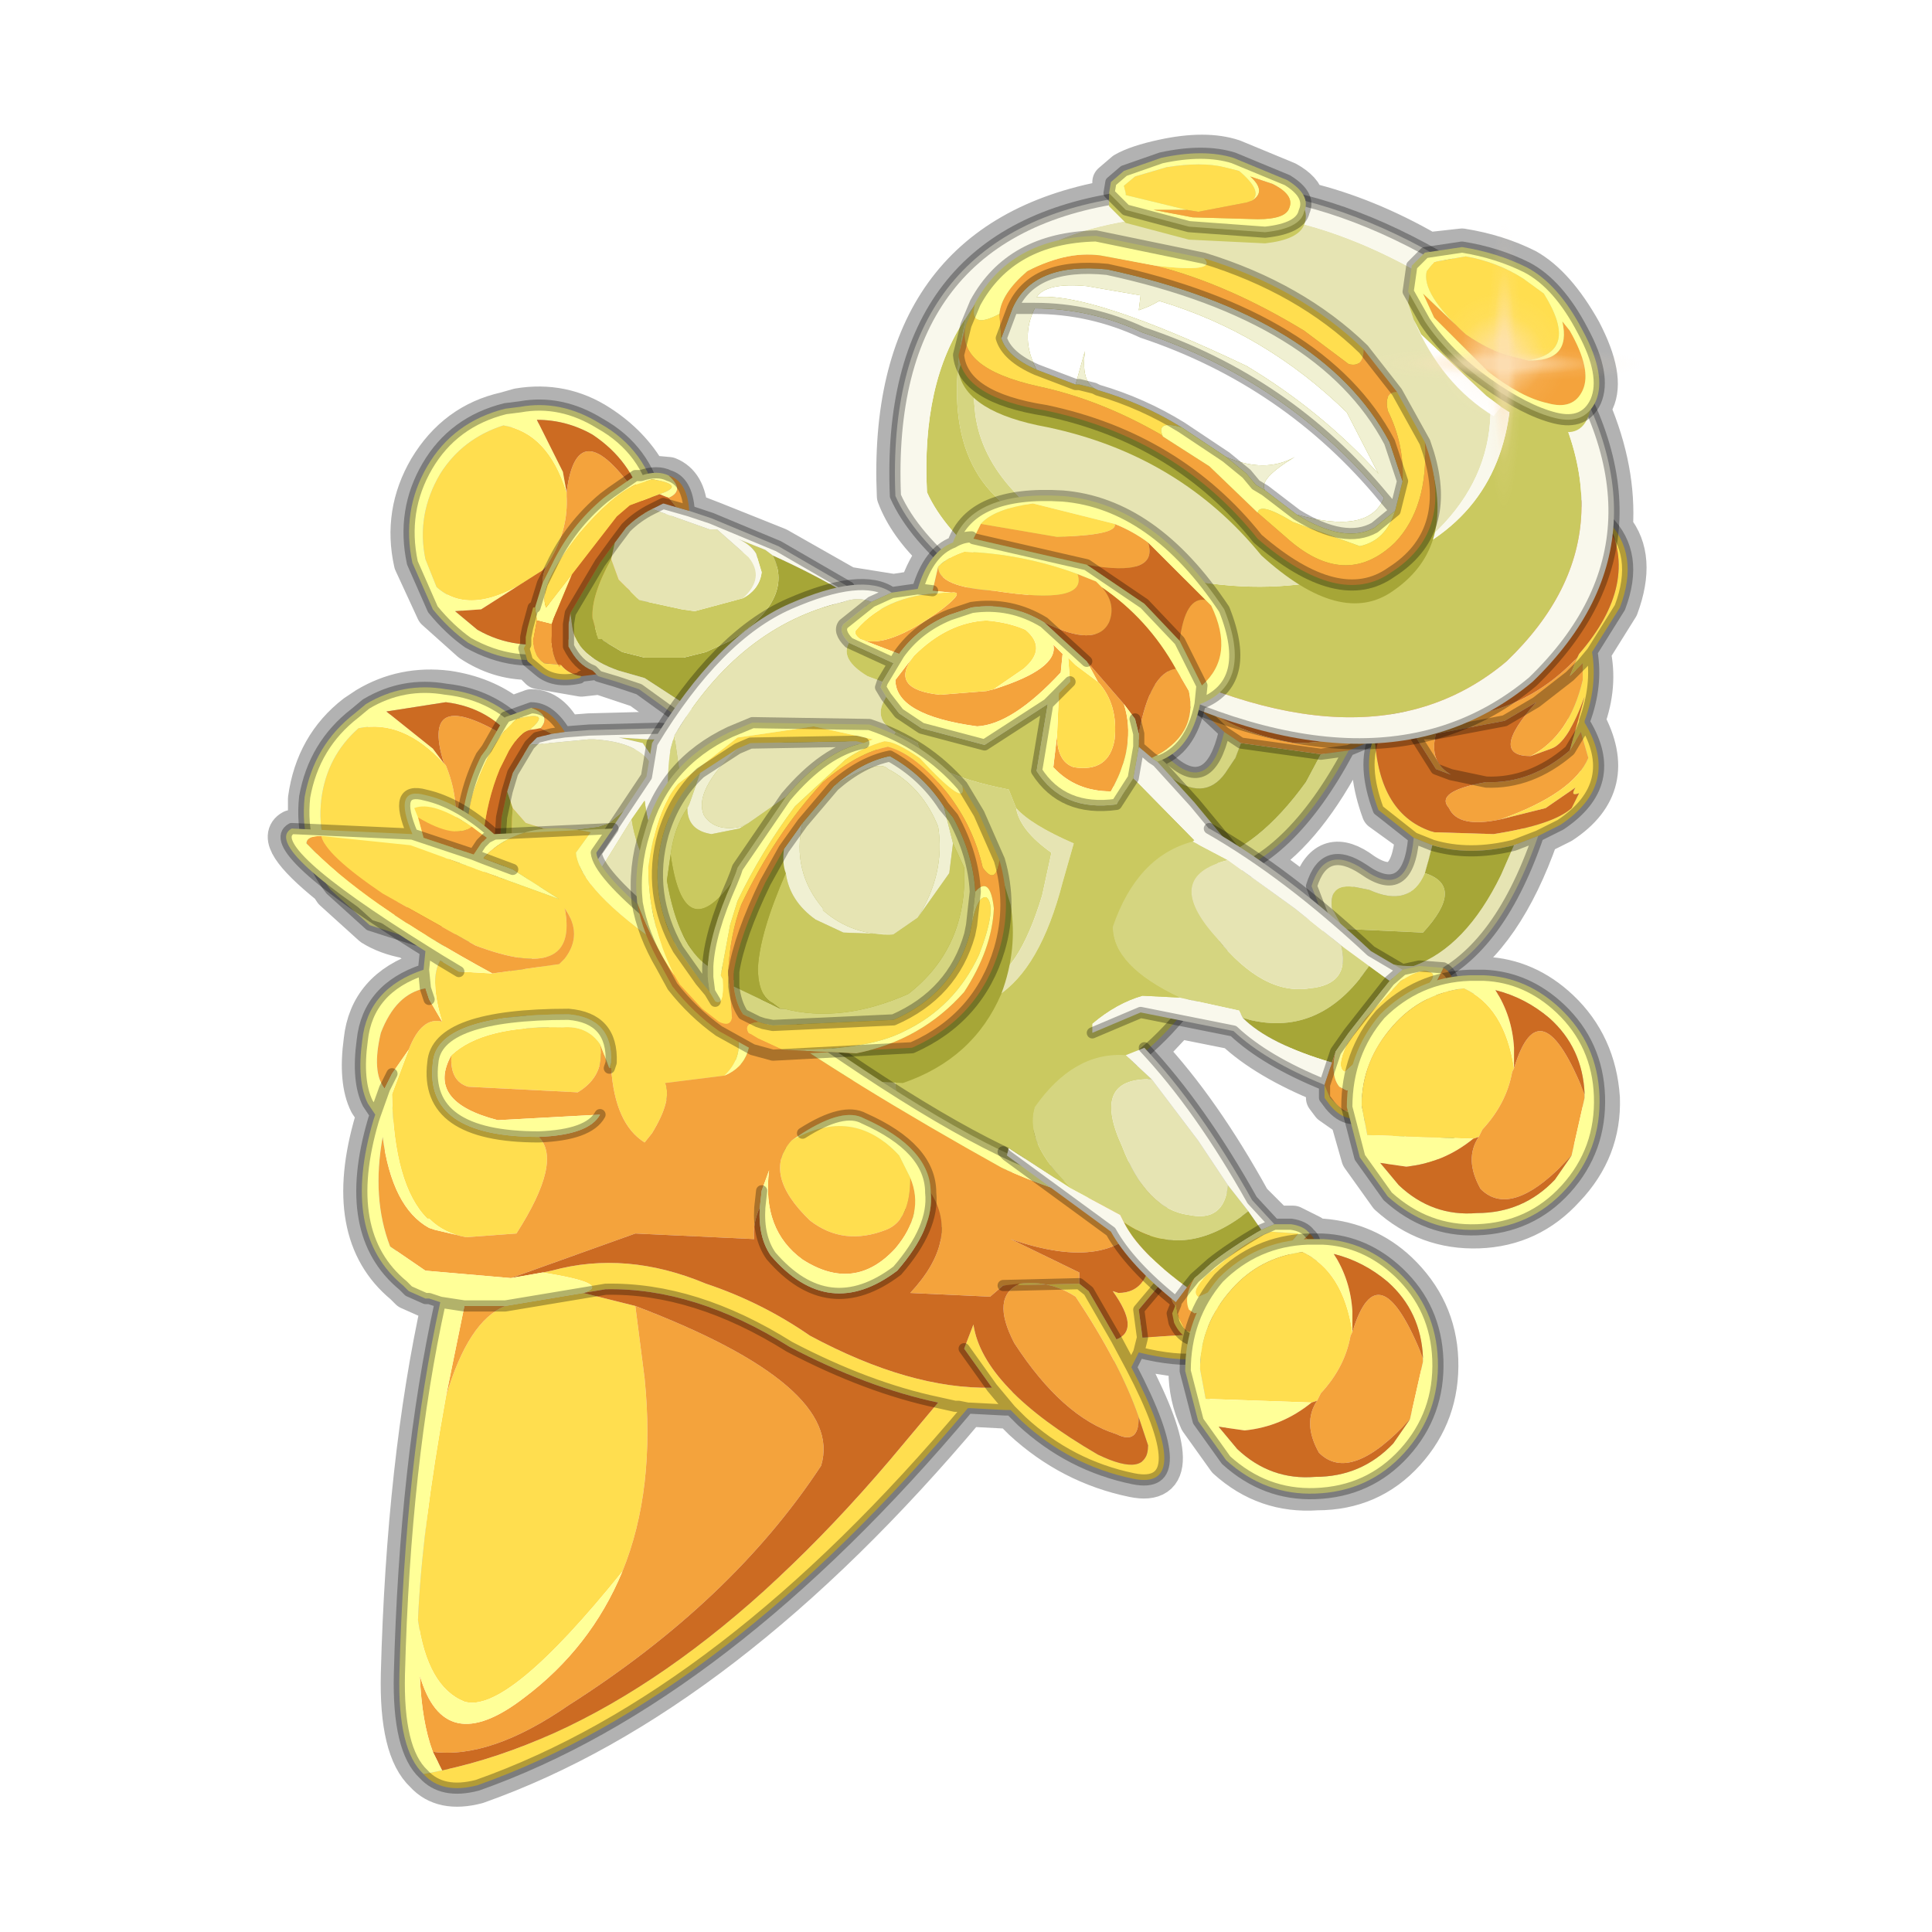 <?xml version="1.0" encoding="UTF-8" standalone="no"?>
<svg xmlns:xlink="http://www.w3.org/1999/xlink" height="52.0px" width="52.0px" xmlns="http://www.w3.org/2000/svg">
  <g transform="matrix(1.0, 0.0, 0.0, 1.0, 0.0, 0.0)">
    <use height="58.0" transform="matrix(1.0, 0.0, 0.0, 1.0, -3.0, -3.0)" width="58.0" xlink:href="#shape0"/>
    <use height="0.0" transform="matrix(0.059, 0.0, 0.006, 0.079, 29.4, 14.25)" width="0.0" xlink:href="#sprite0"/>
    <use height="0.0" transform="matrix(0.055, 0.0, 0.004, 0.062, 22.1, 23.6)" width="0.0" xlink:href="#sprite0"/>
    <use height="0.0" transform="matrix(0.08, 0.0, 0.004, 0.062, 36.4, 14.85)" width="0.0" xlink:href="#sprite0"/>
    <use height="0.0" transform="matrix(0.038, 0.0, 0.002, 0.03, 39.95, 20.0)" width="0.0" xlink:href="#sprite0"/>
    <use height="0.0" transform="matrix(0.044, 0.012, -0.017, 0.041, 12.7, 21.9)" width="0.0" xlink:href="#sprite0"/>
    <use height="0.0" transform="matrix(0.044, 0.012, -0.012, 0.03, 21.85, 17.65)" width="0.0" xlink:href="#sprite0"/>
    <use height="81.5" transform="matrix(0.097, 0.0, 0.0, 0.098, 36.45, 5.85)" width="81.5" xlink:href="#sprite1"/>
    <use height="0.0" transform="matrix(0.044, 0.012, -0.017, 0.041, 39.7, 29.2)" width="0.0" xlink:href="#sprite0"/>
    <use height="0.0" transform="matrix(0.044, 0.012, -0.017, 0.041, 35.4, 36.2)" width="0.0" xlink:href="#sprite0"/>
    <use height="0.0" transform="matrix(0.044, 0.012, -0.017, 0.041, 15.15, 13.95)" width="0.0" xlink:href="#sprite0"/>
  </g>
  <defs>
    <g id="shape0" transform="matrix(1.0, 0.0, 0.0, 1.0, 3.0, 3.0)">
      <path d="M52.0 0.0 L52.0 52.0 0.0 52.0 0.0 0.0 52.0 0.0" fill="#795fa9" fill-opacity="0.0" fill-rule="evenodd" stroke="none"/>
      <path d="M7.85 22.3 Q7.3 22.6 8.85 23.85 L8.95 24.0 10.0 24.95 Q10.4 25.2 10.95 25.3 L11.45 25.6 11.4 26.1 Q9.9 26.6 9.75 28.0 9.6 29.1 9.9 29.7 L10.1 30.0 10.05 30.15 Q9.15 33.2 10.85 34.6 L10.9 34.65 11.0 34.75 11.45 34.95 11.55 34.95 11.85 35.05 Q10.9 39.35 10.75 45.05 10.7 47.1 11.4 47.75 11.9 48.3 12.85 48.05 19.5 45.7 26.05 37.9 L26.1 37.9 27.05 37.95 27.2 37.95 27.5 38.25 Q28.8 39.45 30.5 39.8 32.2 40.15 30.45 36.8 L30.65 36.4 31.95 36.6 31.95 36.9 Q31.95 37.6 32.25 38.25 L33.0 39.3 Q34.05 40.25 35.45 40.15 36.9 40.15 37.85 39.1 38.8 38.05 38.75 36.6 38.7 35.2 37.65 34.2 36.8 33.4 35.6 33.3 L35.4 33.3 35.3 33.2 34.8 32.95 34.35 32.95 33.7 32.3 Q32.35 29.85 30.9 28.3 L31.7 27.45 33.2 27.75 Q34.05 28.55 35.65 29.2 L35.65 29.55 35.8 29.75 36.3 30.1 36.6 31.15 37.35 32.2 Q38.4 33.15 39.8 33.1 41.2 33.05 42.15 32.0 43.15 30.95 43.1 29.55 43.0 28.1 42.0 27.15 41.1 26.3 39.95 26.25 L39.55 26.25 39.05 26.3 38.95 26.15 Q40.5 25.2 41.45 22.5 L42.05 22.2 Q43.65 21.15 42.7 19.4 43.05 18.45 42.85 17.55 L43.6 16.35 Q44.1 15.0 43.45 14.2 43.55 12.65 42.85 11.0 L42.95 10.8 Q43.25 10.15 42.6 8.9 41.9 7.65 41.1 7.2 40.3 6.8 39.35 6.65 L38.45 6.75 Q36.8 5.8 35.15 5.4 35.1 5.1 34.65 4.85 L33.2 4.25 Q32.45 4.0 31.3 4.25 30.6 4.4 30.25 4.6 L29.9 4.9 29.9 5.25 29.85 5.35 Q23.8 6.45 24.1 13.35 24.4 14.15 25.2 14.9 24.9 15.25 24.7 15.85 L24.05 15.95 22.8 15.75 20.95 14.7 19.2 14.0 18.55 13.75 Q18.5 13.0 18.0 12.8 L17.45 12.75 Q17.0 11.95 16.15 11.4 15.15 10.75 13.95 10.95 L13.6 11.05 Q12.25 11.35 11.5 12.6 10.8 13.8 11.1 15.15 L11.7 16.45 12.65 17.3 Q13.4 17.8 14.25 17.8 L14.5 18.05 15.65 18.25 16.1 18.2 16.15 18.2 16.6 18.35 17.2 18.55 18.1 19.2 17.8 19.65 17.75 19.65 15.85 19.7 15.2 19.75 Q14.85 19.05 14.3 19.05 L13.75 19.25 Q13.05 18.7 12.05 18.55 10.85 18.4 9.85 19.0 L9.55 19.2 Q8.45 20.05 8.25 21.5 L8.25 22.2 7.85 22.3 M31.5 20.4 Q32.05 20.0 32.3 19.15 L32.35 19.15 32.95 19.7 Q32.55 21.4 31.5 20.4 M36.95 20.0 Q36.75 20.75 37.15 21.85 L38.05 22.5 Q37.9 24.25 36.7 23.45 35.7 22.7 35.3 23.85 L35.45 24.3 33.9 23.15 Q35.2 22.3 36.3 20.15 L36.75 20.05 36.95 20.0" fill="none" stroke="#000000" stroke-linecap="round" stroke-linejoin="round" stroke-opacity="0.302" stroke-width="1.0"/>
      <path d="M12.2 22.75 Q11.05 24.7 9.8 24.3 L9.25 23.75 Q8.5 22.75 8.65 21.5 8.8 20.35 9.65 19.6 10.85 19.35 11.95 20.55 L12.0 20.6 Q12.35 21.45 12.25 22.35 L12.2 22.6 12.2 22.75" fill="#ffde4f" fill-rule="evenodd" stroke="none"/>
      <path d="M13.9 20.0 L13.95 20.1 Q14.5 20.75 14.6 21.6 14.3 23.9 13.15 23.65 12.3 23.3 12.2 22.6 L12.25 22.35 Q12.35 21.45 12.0 20.6 L11.95 20.55 Q11.25 18.3 13.9 20.0" fill="#f4a33c" fill-rule="evenodd" stroke="none"/>
      <path d="M9.85 18.95 Q10.85 18.35 12.0 18.55 13.4 18.7 14.3 19.8 15.15 21.0 14.95 22.35 14.8 23.8 13.7 24.65 12.6 25.5 11.2 25.3 L9.95 24.9 8.9 23.95 Q8.05 22.85 8.2 21.45 8.45 20.05 9.55 19.2 L9.85 18.95 M11.95 20.55 Q10.85 19.35 9.65 19.6 8.8 20.35 8.65 21.5 8.5 22.75 9.25 23.75 L9.8 24.3 Q11.05 24.7 12.2 22.75 11.95 23.7 11.1 24.35 L10.5 24.7 11.25 24.95 Q12.5 25.05 13.45 24.3 14.45 23.6 14.6 22.35 L14.6 21.6 Q14.5 20.75 13.95 20.1 L13.9 20.0 Q13.2 19.05 12.0 18.9 L10.4 19.15 11.65 20.15 11.95 20.55" fill="#ffff98" fill-rule="evenodd" stroke="none"/>
      <path d="M11.95 20.55 L11.65 20.15 10.4 19.15 12.0 18.9 Q13.2 19.05 13.9 20.0 11.25 18.3 11.95 20.55 M14.6 21.6 L14.6 22.35 Q14.45 23.6 13.45 24.3 12.5 25.05 11.25 24.95 L10.5 24.7 11.1 24.35 Q11.95 23.7 12.2 22.75 L12.2 22.6 Q12.3 23.3 13.15 23.65 14.3 23.9 14.6 21.6" fill="#cc6b22" fill-rule="evenodd" stroke="none"/>
      <path d="M9.85 18.95 Q10.85 18.35 12.0 18.55 13.4 18.7 14.3 19.8 15.15 21.0 14.95 22.35 14.8 23.8 13.7 24.65 12.6 25.5 11.2 25.3 L9.95 24.9 8.9 23.95 Q8.05 22.85 8.2 21.45 8.45 20.05 9.55 19.2 L9.85 18.95 Z" fill="none" stroke="#000000" stroke-linecap="round" stroke-linejoin="round" stroke-opacity="0.302" stroke-width="0.3"/>
      <path d="M13.4 23.5 L13.5 22.0 13.65 21.3 13.8 21.75 Q13.7 22.85 14.0 23.4 L14.35 23.8 14.4 23.85 14.55 23.85 15.1 23.9 15.65 23.85 Q16.25 23.7 16.7 23.35 L17.15 23.0 17.55 22.5 Q18.75 20.75 17.75 19.9 L19.9 20.05 18.25 24.65 15.9 24.3 15.15 24.4 Q13.95 24.55 13.55 23.8 L13.4 23.5" fill="#a6a637" fill-rule="evenodd" stroke="none"/>
      <path d="M13.8 21.75 L14.15 22.15 14.95 22.4 16.1 22.25 16.4 22.15 17.5 21.2 Q17.75 20.85 17.6 20.45 L17.3 20.0 16.65 19.85 17.45 19.9 17.75 19.9 Q18.75 20.75 17.55 22.5 L17.15 23.0 16.7 23.35 Q16.25 23.7 15.65 23.85 L15.1 23.9 14.55 23.85 14.4 23.85 14.35 23.8 14.0 23.4 Q13.7 22.85 13.8 21.75" fill="#cac960" fill-rule="evenodd" stroke="none"/>
      <path d="M14.25 20.05 L14.45 19.85 14.85 19.75 15.2 19.7 15.85 19.65 17.75 19.6 19.95 19.85 19.9 20.05 17.75 19.9 17.45 19.9 16.65 19.85 17.3 20.0 17.6 20.45 Q17.75 20.85 17.5 21.2 17.75 20.55 17.15 20.2 16.75 19.95 16.0 19.9 L15.85 19.9 14.25 20.05" fill="#f9f8ec" fill-rule="evenodd" stroke="none"/>
      <path d="M14.7 24.75 L14.55 24.75 13.7 24.35 13.45 23.85 13.45 23.8 13.4 23.5 13.55 23.8 Q13.95 24.55 15.15 24.4 L15.9 24.3 18.25 24.65 18.1 25.15 15.85 24.6 15.3 24.7 14.75 24.75 14.7 24.75 M13.65 21.3 L13.8 20.8 14.25 20.05 15.85 19.9 16.0 19.9 Q16.75 19.95 17.15 20.2 17.75 20.55 17.5 21.2 L16.4 22.15 16.1 22.25 14.95 22.4 14.15 22.15 13.8 21.75 13.65 21.3" fill="#e6e4b3" fill-rule="evenodd" stroke="none"/>
      <path d="M14.25 19.65 Q14.9 19.1 13.9 19.35 L13.6 19.65 Q13.1 20.25 12.7 21.45 12.3 23.25 12.7 23.65 L13.0 22.55 13.05 23.8 13.05 24.0 12.65 24.05 12.45 23.75 12.35 23.05 12.4 22.5 Q12.45 21.35 12.95 20.35 L13.1 20.15 13.5 19.45 13.6 19.3 14.3 19.05 Q14.85 19.25 14.55 19.6 L14.25 19.65" fill="#ffff98" fill-rule="evenodd" stroke="none"/>
      <path d="M13.0 22.55 Q13.1 21.55 13.45 20.7 L13.7 20.2 Q14.0 19.7 14.25 19.65 L14.55 19.6 14.85 19.75 14.45 19.85 14.25 20.05 13.8 20.8 13.65 21.3 13.5 22.0 13.4 23.5 13.45 23.8 13.45 23.85 13.7 24.35 14.55 24.75 14.7 24.75 14.35 25.0 13.7 24.95 13.65 24.9 13.15 24.25 13.05 24.0 13.05 23.8 13.0 22.55" fill="#cc6b22" fill-rule="evenodd" stroke="none"/>
      <path d="M14.25 19.65 Q14.0 19.7 13.7 20.2 L13.45 20.7 Q13.1 21.55 13.0 22.55 L12.7 23.65 Q12.3 23.25 12.7 21.45 13.1 20.25 13.6 19.65 L13.9 19.35 Q14.9 19.1 14.25 19.65 M13.7 24.95 L14.35 25.0 14.3 25.0 13.2 25.3 12.8 25.1 12.6 24.9 12.55 24.8 12.55 24.65 12.5 24.35 12.4 23.8 12.45 23.75 12.65 24.05 12.8 24.55 Q12.95 25.0 13.25 25.05 L13.7 24.95" fill="#ffde4f" fill-rule="evenodd" stroke="none"/>
      <path d="M13.05 24.0 L13.15 24.25 13.65 24.9 13.7 24.95 13.25 25.05 Q12.95 25.0 12.8 24.55 L12.65 24.05 13.05 24.0 M14.85 19.75 L14.55 19.6 Q14.85 19.25 14.3 19.05 14.8 19.05 15.2 19.7 L14.85 19.75" fill="#f4a33c" fill-rule="evenodd" stroke="none"/>
      <path d="M14.35 25.0 L14.7 24.75 14.55 24.75 13.7 24.35 13.45 23.85 13.45 23.8 13.4 23.5 13.5 22.0 13.65 21.3 13.8 20.8 14.25 20.05 14.45 19.85 14.85 19.75 15.2 19.7 15.85 19.65 17.75 19.6 19.95 19.85 19.9 20.05 18.25 24.65 18.1 25.15 15.85 24.6 15.3 24.7 14.75 24.75 14.7 24.75 M14.3 19.05 L13.6 19.3 13.5 19.45 13.1 20.15 12.95 20.35 Q12.45 21.35 12.4 22.5 L12.35 23.05 12.45 23.75 12.4 23.8 12.5 24.35 12.55 24.65 12.55 24.8 12.6 24.9 12.8 25.1 13.2 25.3 14.3 25.0 14.35 25.0 M15.2 19.7 Q14.8 19.05 14.3 19.05" fill="none" stroke="#000000" stroke-linecap="round" stroke-linejoin="round" stroke-opacity="0.302" stroke-width="0.3"/>
      <path d="M14.6 15.35 Q12.75 16.7 11.75 15.8 L11.45 15.05 Q11.2 13.85 11.85 12.75 12.45 11.8 13.55 11.45 14.75 11.65 15.25 13.25 L15.25 13.35 Q15.3 14.2 14.85 15.0 L14.7 15.25 14.6 15.35" fill="#ffde4f" fill-rule="evenodd" stroke="none"/>
      <path d="M17.3 13.55 L17.3 13.65 Q17.55 14.5 17.25 15.25 16.1 17.25 15.05 16.55 14.4 15.9 14.7 15.25 L14.85 15.0 Q15.3 14.2 15.25 13.35 L15.25 13.25 Q15.55 10.9 17.3 13.55" fill="#f4a33c" fill-rule="evenodd" stroke="none"/>
      <path d="M14.0 10.95 Q15.1 10.75 16.15 11.4 17.4 12.1 17.7 13.5 18.05 14.9 17.3 16.15 16.6 17.3 15.15 17.65 13.85 18.0 12.6 17.3 12.1 16.95 11.65 16.4 L11.1 15.15 Q10.8 13.75 11.5 12.55 12.2 11.35 13.6 11.0 L14.0 10.95 M15.25 13.25 Q14.75 11.65 13.55 11.45 12.45 11.8 11.85 12.75 11.2 13.85 11.45 15.05 L11.75 15.8 Q12.75 16.7 14.6 15.35 L12.95 16.4 12.25 16.45 12.85 16.95 Q13.9 17.55 15.15 17.25 16.3 17.0 16.95 15.95 L17.25 15.25 Q17.55 14.5 17.3 13.65 L17.3 13.55 Q17.0 12.4 15.95 11.7 15.25 11.3 14.45 11.3 L15.15 12.7 15.25 13.25" fill="#ffff98" fill-rule="evenodd" stroke="none"/>
      <path d="M15.25 13.25 L15.15 12.7 14.45 11.3 Q15.25 11.3 15.95 11.7 17.0 12.4 17.3 13.55 15.55 10.9 15.25 13.25 M17.25 15.25 L16.95 15.95 Q16.3 17.0 15.15 17.25 13.9 17.55 12.85 16.95 L12.25 16.45 12.95 16.4 14.6 15.35 14.7 15.25 Q14.4 15.9 15.05 16.55 16.1 17.25 17.25 15.25" fill="#cc6b22" fill-rule="evenodd" stroke="none"/>
      <path d="M14.0 10.95 Q15.1 10.75 16.15 11.4 17.4 12.1 17.7 13.5 18.05 14.9 17.3 16.15 16.6 17.3 15.15 17.65 13.85 18.0 12.6 17.3 12.1 16.95 11.65 16.4 L11.1 15.15 Q10.8 13.75 11.5 12.55 12.2 11.35 13.6 11.0 L14.0 10.95 Z" fill="none" stroke="#000000" stroke-linecap="round" stroke-linejoin="round" stroke-opacity="0.302" stroke-width="0.3"/>
      <path d="M35.55 20.3 L36.3 20.2 Q34.7 23.2 32.7 23.65 31.05 23.7 30.4 22.25 L30.0 20.65 Q30.6 19.55 31.5 20.45 32.55 21.4 32.95 19.7 L33.4 20.0 33.25 20.4 33.05 20.7 Q32.5 21.6 31.55 20.95 L31.3 20.85 Q30.5 20.55 30.5 21.35 L30.7 21.85 Q31.25 23.05 32.45 23.2 33.85 22.85 35.15 21.05 L35.55 20.3" fill="#d5d580" fill-rule="evenodd" stroke="none"/>
      <path d="M33.4 20.0 L35.55 20.3 35.15 21.05 Q33.85 22.85 32.45 23.2 31.25 23.05 30.7 21.85 L30.5 21.35 Q30.5 20.55 31.3 20.85 L31.55 20.95 Q32.5 21.6 33.05 20.7 L33.25 20.4 33.4 20.0" fill="#a6a637" fill-rule="evenodd" stroke="none"/>
      <path d="M37.85 19.3 Q36.3 20.0 34.85 20.0 33.05 19.7 32.1 18.75 31.9 17.35 32.45 16.65 L32.65 16.75 33.4 17.0 33.8 18.0 Q35.65 19.15 37.45 18.0 L37.95 17.3 Q38.45 18.55 37.85 19.3" fill="#cc6b22" fill-rule="evenodd" stroke="none"/>
      <path d="M36.3 20.2 L35.55 20.3 33.4 20.0 32.95 19.7 32.15 18.95 32.1 18.75 Q33.05 19.7 34.85 20.0 36.3 20.0 37.85 19.3 L36.9 19.95 36.3 20.2" fill="#f4a33c" fill-rule="evenodd" stroke="none"/>
      <path d="M35.55 20.3 L36.3 20.2 36.9 19.95 37.85 19.3 Q38.45 18.55 37.95 17.3 L37.45 18.0 Q35.65 19.15 33.8 18.0 L33.4 17.0 M32.1 18.75 L32.15 18.95 32.95 19.7 33.4 20.0 35.55 20.3 M32.65 16.75 L32.45 16.65 Q31.9 17.35 32.1 18.75 M36.3 20.2 Q34.7 23.2 32.7 23.65 31.05 23.7 30.4 22.25 L30.0 20.65 Q30.6 19.55 31.5 20.45 32.55 21.4 32.95 19.7" fill="none" stroke="#000000" stroke-linecap="round" stroke-linejoin="round" stroke-opacity="0.302" stroke-width="0.3"/>
      <path d="M15.35 16.5 L16.15 15.15 16.55 14.6 16.45 15.05 Q15.9 16.05 15.95 16.65 L16.1 17.2 16.2 17.2 16.25 17.25 16.75 17.55 17.35 17.7 18.4 17.7 19.0 17.55 19.65 17.25 Q21.4 16.15 20.8 14.95 21.8 15.4 22.75 15.95 L19.35 19.55 17.35 18.25 16.65 18.05 Q15.5 17.65 15.4 16.85 L15.35 16.5" fill="#a6a637" fill-rule="evenodd" stroke="none"/>
      <path d="M16.45 15.05 L16.65 15.6 17.2 16.15 18.35 16.4 18.7 16.45 20.0 16.1 Q20.45 15.85 20.5 15.4 L20.35 14.9 Q20.2 14.65 19.85 14.5 L20.6 14.8 20.8 14.95 Q21.4 16.15 19.65 17.25 L19.0 17.55 18.4 17.7 17.35 17.7 16.75 17.55 16.25 17.25 16.2 17.2 16.1 17.2 15.95 16.65 Q15.9 16.05 16.45 15.05" fill="#cac960" fill-rule="evenodd" stroke="none"/>
      <path d="M17.55 13.7 L17.85 13.55 18.2 13.65 18.55 13.75 19.15 13.95 20.95 14.7 22.85 15.8 22.75 15.95 Q21.8 15.4 20.8 14.95 L20.6 14.8 19.85 14.5 Q20.2 14.65 20.35 14.9 L20.5 15.4 Q20.45 15.85 20.0 16.1 20.6 15.55 20.15 15.0 L19.3 14.25 19.1 14.25 17.55 13.7" fill="#f9f8ec" fill-rule="evenodd" stroke="none"/>
      <path d="M16.05 18.15 L15.95 18.05 Q15.55 17.9 15.3 17.4 L15.3 16.9 15.3 16.8 15.35 16.5 15.4 16.85 Q15.5 17.65 16.65 18.05 L17.35 18.25 19.35 19.55 19.0 19.85 17.2 18.55 16.6 18.35 16.1 18.2 16.05 18.15 M16.55 14.6 L16.85 14.2 Q17.15 13.9 17.55 13.7 L19.1 14.25 19.3 14.25 20.15 15.0 Q20.6 15.55 20.0 16.1 L18.7 16.45 18.35 16.4 17.2 16.15 16.65 15.6 16.45 15.05 16.55 14.6" fill="#e6e4b3" fill-rule="evenodd" stroke="none"/>
      <path d="M17.75 13.3 Q18.5 13.05 17.55 12.9 L17.1 13.05 Q16.45 13.35 15.6 14.35 14.45 15.8 14.7 16.35 L15.4 15.45 14.9 16.65 14.85 16.8 14.45 16.7 14.4 16.35 14.6 15.7 14.85 15.2 Q15.35 14.15 16.25 13.4 L16.45 13.25 17.1 12.8 17.25 12.8 Q17.7 12.65 18.0 12.8 18.45 13.2 18.0 13.4 L17.75 13.3" fill="#ffff98" fill-rule="evenodd" stroke="none"/>
      <path d="M15.4 15.45 L16.6 13.9 16.95 13.6 17.75 13.3 18.0 13.4 18.2 13.65 17.85 13.55 17.55 13.7 Q17.15 13.9 16.85 14.2 L16.55 14.6 16.15 15.15 15.35 16.5 15.3 16.8 15.3 16.9 15.3 17.4 Q15.55 17.9 15.95 18.05 L16.05 18.15 15.65 18.2 Q15.3 18.15 15.1 17.9 L15.05 17.95 Q14.8 17.55 14.85 17.1 L14.85 16.8 14.9 16.65 15.4 15.45" fill="#cc6b22" fill-rule="evenodd" stroke="none"/>
      <path d="M17.75 13.3 L16.95 13.6 16.6 13.9 15.4 15.45 14.7 16.35 Q14.45 15.8 15.6 14.35 16.45 13.35 17.1 13.05 L17.55 12.9 Q18.5 13.05 17.75 13.3 M15.1 17.9 Q15.3 18.15 15.65 18.2 L15.6 18.25 Q14.9 18.4 14.5 18.05 L14.2 17.8 14.1 17.45 14.15 17.35 14.15 17.15 14.2 16.9 14.35 16.35 14.4 16.35 14.45 16.7 14.35 17.25 Q14.35 17.65 14.65 17.85 L15.1 17.9" fill="#ffde4f" fill-rule="evenodd" stroke="none"/>
      <path d="M14.85 16.8 L14.85 17.1 Q14.8 17.55 15.05 17.95 L15.1 17.9 14.65 17.85 Q14.35 17.65 14.35 17.25 L14.45 16.7 14.85 16.8 M18.2 13.65 L18.0 13.4 Q18.45 13.2 18.0 12.8 18.5 12.95 18.55 13.75 L18.2 13.65" fill="#f4a33c" fill-rule="evenodd" stroke="none"/>
      <path d="M15.65 18.2 L16.05 18.15 15.95 18.05 Q15.55 17.9 15.3 17.4 L15.3 16.9 15.3 16.8 15.35 16.5 16.15 15.15 16.55 14.6 16.85 14.2 Q17.15 13.9 17.55 13.7 L17.85 13.55 18.2 13.65 18.55 13.75 Q18.5 12.95 18.0 12.8 17.7 12.65 17.25 12.8 L17.1 12.8 16.45 13.25 16.25 13.4 Q15.35 14.15 14.85 15.2 L14.6 15.7 14.4 16.35 14.35 16.35 14.2 16.9 14.15 17.15 14.15 17.35 14.1 17.45 14.2 17.8 14.5 18.05 Q14.9 18.4 15.6 18.25 L15.65 18.2 M19.35 19.55 L22.75 15.95 22.85 15.8 20.95 14.7 19.15 13.95 18.55 13.75 M16.05 18.15 L16.1 18.2 16.6 18.35 17.2 18.55 19.0 19.85 19.35 19.55" fill="none" stroke="#000000" stroke-linecap="round" stroke-linejoin="round" stroke-opacity="0.302" stroke-width="0.3"/>
      <path d="M39.05 20.85 L38.65 20.7 38.05 19.75 37.3 19.6 37.55 19.3 Q40.45 19.65 42.25 17.9 L42.35 17.8 42.45 17.7 42.5 17.6 42.25 18.2 41.35 18.9 42.25 18.2 42.6 17.85 42.6 18.3 Q42.25 19.8 41.2 20.35 40.05 20.35 41.35 18.9 L40.5 19.4 38.65 19.75 Q38.45 20.5 39.05 20.85 M40.4 22.05 Q39.25 22.3 39.0 21.75 38.6 21.3 40.0 21.05 41.2 21.1 42.25 20.2 L42.55 19.7 42.75 20.4 Q42.35 21.35 40.4 22.05 M38.05 19.75 L38.65 19.75 38.05 19.75" fill="#f4a33c" fill-rule="evenodd" stroke="none"/>
      <path d="M37.0 19.8 Q37.1 21.95 38.6 22.4 L40.2 22.45 Q41.8 22.2 42.3 21.75 L42.5 21.35 Q42.25 21.45 42.4 21.2 L41.6 21.75 40.4 22.05 Q42.35 21.35 42.75 20.4 L42.55 19.7 42.25 20.2 42.65 18.75 Q42.2 20.0 41.75 20.15 L41.2 20.35 Q42.25 19.8 42.6 18.3 L42.6 17.85 42.25 18.2 42.5 17.6 Q44.15 15.7 43.25 14.0 44.15 14.9 43.6 16.35 L42.85 17.55 Q43.0 18.45 42.65 19.4 L42.65 19.45 Q43.65 21.1 42.0 22.2 L41.4 22.5 40.75 22.75 Q39.55 23.05 38.55 22.75 L38.05 22.55 37.1 21.8 Q36.65 20.6 37.0 19.8 M42.85 17.55 L42.6 17.85 42.85 17.55 M42.55 19.7 L42.65 19.45 42.55 19.7" fill="#ffde4f" fill-rule="evenodd" stroke="none"/>
      <path d="M41.4 22.5 Q40.3 25.7 38.35 26.45 36.75 26.75 35.9 25.4 L35.3 23.85 Q35.65 22.7 36.7 23.4 37.9 24.25 38.05 22.55 L38.55 22.75 38.45 23.15 38.35 23.5 Q37.95 24.45 36.85 23.95 L36.6 23.9 Q35.75 23.7 35.85 24.45 L36.15 25.0 Q36.85 26.05 38.05 26.0 39.45 25.5 40.4 23.55 L40.75 22.75 41.4 22.5" fill="#e6e4b3" fill-rule="evenodd" stroke="none"/>
      <path d="M36.15 25.0 L35.85 24.45 Q35.75 23.7 36.6 23.9 L36.85 23.95 Q37.95 24.45 38.35 23.5 39.45 23.85 38.3 25.1 L36.15 25.0" fill="#cac960" fill-rule="evenodd" stroke="none"/>
      <path d="M40.75 22.75 L40.4 23.55 Q39.45 25.5 38.05 26.0 36.85 26.05 36.15 25.0 L38.3 25.1 Q39.45 23.85 38.35 23.5 L38.45 23.15 38.55 22.75 Q39.55 23.05 40.75 22.75" fill="#a6a637" fill-rule="evenodd" stroke="none"/>
      <path d="M37.3 19.6 L38.05 19.75 38.65 20.7 39.05 20.85 40.0 21.05 39.05 20.85 Q38.45 20.5 38.65 19.75 L40.5 19.4 41.35 18.9 Q40.05 20.35 41.2 20.35 L41.75 20.15 Q42.2 20.0 42.65 18.75 L42.25 20.2 Q41.2 21.1 40.0 21.05 38.6 21.3 39.0 21.75 39.25 22.3 40.4 22.05 L41.6 21.75 42.4 21.2 Q42.25 21.45 42.5 21.35 L42.3 21.75 Q41.8 22.2 40.2 22.45 L38.6 22.4 Q37.1 21.95 37.0 19.8 L37.1 19.55 37.3 19.6 M37.55 19.3 L41.9 13.15 Q42.8 13.5 43.25 14.0 44.15 15.7 42.5 17.6 L42.45 17.7 42.35 17.8 42.25 17.9 Q40.45 19.65 37.55 19.3" fill="#cc6b22" fill-rule="evenodd" stroke="none"/>
      <path d="M39.05 20.85 L38.65 20.7 38.05 19.75 37.3 19.6 37.1 19.55 37.0 19.8 Q36.65 20.6 37.1 21.8 L38.05 22.55 Q37.9 24.25 36.7 23.4 35.65 22.7 35.3 23.85 L35.9 25.4 Q36.75 26.75 38.35 26.45 40.3 25.7 41.4 22.5 L40.75 22.75 Q39.55 23.05 38.55 22.75 L38.05 22.55 M40.0 21.05 L39.05 20.85 M38.65 19.75 L38.05 19.75 M37.3 19.6 L37.55 19.3 41.9 13.15 Q42.8 13.5 43.25 14.0 44.15 14.9 43.6 16.35 L42.85 17.55 Q43.0 18.45 42.65 19.4 L42.65 19.45 Q43.65 21.1 42.0 22.2 L41.4 22.5 M42.25 18.2 L41.35 18.9 40.5 19.4 38.65 19.75 M42.6 17.85 L42.25 18.2 M42.6 17.85 L42.85 17.55 M42.55 19.7 L42.25 20.2 Q41.2 21.1 40.0 21.05 M42.65 19.45 L42.55 19.7" fill="none" stroke="#000000" stroke-linecap="round" stroke-linejoin="round" stroke-opacity="0.302" stroke-width="0.3"/>
      <path d="M26.0 8.55 Q26.45 7.8 27.15 7.25 26.0 8.95 26.25 11.15 26.55 13.4 29.85 15.0 L27.8 14.05 Q25.05 12.75 26.0 8.55" fill="#d5d580" fill-rule="evenodd" stroke="none"/>
      <path d="M38.15 14.75 L38.6 14.5 Q41.1 12.8 40.6 8.95 L40.9 9.2 Q44.4 14.1 40.55 17.8 36.75 21.0 30.1 17.4 25.85 15.25 24.95 13.25 24.8 10.3 26.0 8.55 25.05 12.75 27.8 14.05 L29.85 15.0 Q34.35 16.7 38.15 14.75" fill="#cac960" fill-rule="evenodd" stroke="none"/>
      <path d="M27.15 7.25 Q28.45 6.2 30.65 5.9 34.8 5.0 39.35 8.05 41.35 12.2 38.15 14.75 34.35 16.7 29.85 15.0 26.55 13.4 26.25 11.15 26.0 8.95 27.15 7.25" fill="#e6e4b3" fill-rule="evenodd" stroke="none"/>
      <path d="M41.6 8.9 Q45.45 14.3 41.25 18.35 37.0 21.9 29.7 17.9 25.05 15.5 24.1 13.35 23.8 6.2 30.3 5.3 35.65 4.1 41.6 8.9 M26.0 8.55 Q24.8 10.3 24.95 13.25 25.85 15.25 30.1 17.4 36.75 21.0 40.55 17.8 44.4 14.1 40.9 9.2 L40.6 8.95 Q41.1 12.8 38.6 14.5 L38.15 14.75 Q41.35 12.2 39.35 8.05 34.8 5.0 30.65 5.9 28.45 6.2 27.15 7.25 26.45 7.8 26.0 8.55" fill="#f9f8ec" fill-rule="evenodd" stroke="none"/>
      <path d="M41.6 8.9 Q35.65 4.1 30.3 5.3 23.8 6.2 24.1 13.35 25.05 15.5 29.7 17.9 37.0 21.9 41.25 18.35 45.45 14.3 41.6 8.9 Z" fill="none" stroke="#000000" stroke-linecap="round" stroke-linejoin="round" stroke-opacity="0.302" stroke-width="0.3"/>
      <path d="M26.4 14.1 L28.45 14.45 Q30.1 14.4 30.0 14.1 30.5 14.3 30.9 14.6 31.2 15.55 29.25 15.2 L26.2 14.5 26.4 14.1 M32.45 16.15 L32.6 16.3 Q33.25 17.65 32.35 18.45 L31.75 17.25 Q31.9 16.05 32.45 16.15 M25.1 15.9 L25.25 15.25 Q25.25 15.8 26.75 15.9 29.3 16.3 29.0 15.45 L29.5 15.65 29.65 15.8 Q30.05 16.25 29.85 16.75 29.5 17.45 28.1 16.75 27.2 16.2 26.15 16.35 L25.55 16.55 Q24.7 16.9 24.2 17.6 L23.15 17.2 Q23.85 17.5 25.35 16.4 26.0 15.9 25.6 15.95 L25.1 15.9 M31.65 18.0 L32.0 18.6 Q32.25 19.8 31.0 20.4 L30.65 20.1 30.65 19.75 Q30.95 18.1 31.65 18.0 M29.55 18.35 L29.25 17.8 30.25 18.95 Q30.6 20.05 29.9 21.3 28.95 21.3 28.35 20.65 L28.45 19.8 Q28.45 20.5 28.9 20.65 29.85 20.8 30.0 19.9 30.1 18.95 29.55 18.35 M26.75 18.55 Q28.5 18.0 28.35 17.35 L28.6 17.6 28.55 18.1 Q27.25 19.5 26.3 19.55 24.1 19.25 24.1 18.3 L24.6 17.65 Q23.9 18.55 25.3 18.7 L26.55 18.6 26.75 18.55" fill="#f4a33c" fill-rule="evenodd" stroke="none"/>
      <path d="M19.45 24.75 Q17.65 22.75 18.05 20.15 L18.15 19.8 18.3 20.85 Q19.05 21.65 20.0 21.8 22.65 22.25 24.1 19.7 L24.7 20.0 Q24.85 20.8 27.15 21.25 L27.35 21.75 Q27.45 22.35 28.3 22.95 L28.05 24.1 Q27.4 26.25 26.45 26.5 25.45 26.9 24.2 26.5 L22.65 25.85 21.85 25.15 Q20.5 25.35 19.45 24.75 M19.95 30.45 Q20.5 29.6 20.65 28.75 20.75 27.35 19.55 25.85 20.7 26.6 22.1 26.95 L22.85 27.4 Q25.3 29.0 23.0 32.0 L19.95 30.45" fill="#d5d580" fill-rule="evenodd" stroke="none"/>
      <path d="M26.4 14.1 Q26.75 13.7 27.8 13.55 L30.0 14.1 Q30.1 14.4 28.45 14.45 L26.4 14.1 M25.25 15.25 Q25.5 15.0 25.95 14.85 27.5 14.9 29.0 15.45 29.3 16.3 26.75 15.9 25.25 15.8 25.25 15.25 M28.5 18.65 L28.8 18.35 28.75 17.7 28.95 17.9 29.55 18.35 Q30.1 18.95 30.0 19.9 29.85 20.8 28.9 20.65 28.45 20.5 28.45 19.8 L28.5 18.65 M25.6 15.95 Q26.0 15.9 25.35 16.4 23.85 17.5 23.15 17.2 22.95 17.05 23.05 16.95 23.9 15.95 25.6 15.95 M26.75 18.55 L26.55 18.6 25.3 18.7 Q23.9 18.55 24.6 17.65 25.5 16.75 26.55 16.7 27.15 16.75 27.6 16.95 28.2 17.45 27.55 18.0 L26.75 18.55" fill="#ffde4f" fill-rule="evenodd" stroke="none"/>
      <path d="M17.0 22.05 L13.75 27.3 13.3 27.05 17.4 20.9 17.55 20.0 Q19.3 17.1 21.25 16.25 23.2 15.4 24.0 15.95 L23.45 16.2 Q23.1 16.05 22.7 16.2 19.9 16.85 18.15 19.8 L18.05 20.15 Q17.65 22.75 19.45 24.75 18.75 24.35 18.2 23.4 17.55 23.05 17.35 21.55 L17.0 22.05 M31.0 20.4 L31.15 20.5 32.15 21.6 33.6 23.35 33.45 23.95 30.5 20.95 30.65 20.1 31.0 20.4" fill="#f9f8ec" fill-rule="evenodd" stroke="none"/>
      <path d="M13.75 27.3 L17.0 22.05 Q17.2 23.45 18.6 25.05 L19.55 25.85 Q20.75 27.35 20.65 28.75 20.5 29.6 19.95 30.45 L13.75 27.3 M18.15 19.8 Q19.9 16.85 22.7 16.2 23.1 16.05 23.45 16.2 L22.7 16.8 Q22.55 17.0 22.85 17.3 22.6 17.75 23.35 18.2 L23.75 18.35 23.7 18.5 23.85 18.75 23.75 18.95 Q23.6 19.35 23.95 19.6 L24.1 19.7 Q22.65 22.25 20.0 21.8 19.05 21.65 18.3 20.85 L18.15 19.8 M27.35 21.75 Q27.75 22.2 28.9 22.7 L28.6 23.75 Q27.4 28.4 23.95 26.7 L22.65 25.85 24.2 26.5 Q25.45 26.9 26.45 26.5 27.4 26.25 28.05 24.1 L28.3 22.95 Q27.45 22.35 27.35 21.75" fill="#e6e4b3" fill-rule="evenodd" stroke="none"/>
      <path d="M17.0 22.05 L17.35 21.55 Q17.55 23.05 18.2 23.4 18.75 24.35 19.45 24.75 20.5 25.35 21.85 25.15 L22.65 25.85 23.95 26.7 Q27.4 28.4 28.6 23.75 L28.9 22.7 Q27.75 22.2 27.35 21.75 L27.15 21.25 Q24.85 20.8 24.7 20.0 L24.1 19.7 23.95 19.6 Q23.6 19.35 23.75 18.95 L23.85 18.75 24.2 19.2 24.8 19.6 26.5 20.05 28.2 18.95 27.9 20.75 Q28.6 21.85 30.05 21.65 L30.5 20.95 33.45 23.95 Q32.45 27.9 28.65 29.7 L25.55 33.3 23.0 32.0 Q25.3 29.0 22.85 27.4 L22.1 26.95 Q20.7 26.6 19.55 25.85 L18.6 25.05 Q17.2 23.45 17.0 22.05 M24.05 17.85 L23.75 18.35 23.35 18.2 Q22.6 17.75 22.85 17.3 L24.05 17.85" fill="#cac960" fill-rule="evenodd" stroke="none"/>
      <path d="M30.9 14.6 L32.45 16.15 Q31.9 16.05 31.75 17.25 L30.8 16.25 29.25 15.2 Q31.2 15.55 30.9 14.6 M29.65 15.8 Q30.9 16.65 31.65 18.0 30.95 18.1 30.65 19.75 L30.55 19.35 30.25 18.95 29.25 17.8 28.1 16.75 Q29.5 17.45 29.85 16.75 30.05 16.25 29.65 15.8" fill="#cc6b22" fill-rule="evenodd" stroke="none"/>
      <path d="M23.45 16.2 L24.0 15.95 24.7 15.85 25.1 15.9 24.7 15.85 Q25.0 14.85 25.65 14.6 26.15 13.2 28.6 13.35 31.05 13.55 32.95 16.4 33.75 18.4 32.3 18.95 L32.35 18.45 32.3 18.95 Q32.05 20.2 31.15 20.5 L31.0 20.4 Q32.25 19.8 32.0 18.6 L31.65 18.0 Q30.9 16.65 29.65 15.8 L29.5 15.65 29.0 15.45 Q27.5 14.9 25.95 14.85 25.5 15.0 25.25 15.25 L25.1 15.9 25.6 15.95 Q23.9 15.95 23.05 16.95 22.95 17.05 23.15 17.2 L24.2 17.6 Q24.7 16.9 25.55 16.55 L26.15 16.35 Q27.2 16.2 28.1 16.75 L29.25 17.8 29.55 18.35 28.95 17.9 28.75 17.7 28.8 18.35 28.5 18.65 28.2 18.95 28.5 18.65 28.45 19.8 28.35 20.65 Q28.95 21.3 29.9 21.3 30.6 20.05 30.25 18.95 L30.55 19.35 30.65 19.75 30.65 20.1 30.5 20.95 30.05 21.65 Q28.6 21.85 27.9 20.75 L28.2 18.95 26.5 20.05 24.8 19.6 24.2 19.2 23.85 18.75 23.7 18.5 23.75 18.35 24.05 17.85 24.2 17.6 24.05 17.85 22.85 17.3 Q22.55 17.0 22.7 16.8 L23.45 16.2 M30.0 14.1 L27.8 13.55 Q26.75 13.7 26.4 14.1 L26.2 14.5 26.15 14.45 Q25.9 14.45 25.65 14.6 25.9 14.45 26.15 14.45 L26.2 14.5 29.25 15.2 30.8 16.25 31.75 17.25 32.35 18.45 Q33.25 17.65 32.6 16.3 L32.45 16.15 30.9 14.6 Q30.5 14.3 30.0 14.1 M24.6 17.65 L24.1 18.3 Q24.1 19.25 26.3 19.55 27.25 19.5 28.55 18.1 L28.6 17.6 28.35 17.35 Q28.5 18.0 26.75 18.55 L27.55 18.0 Q28.2 17.45 27.6 16.95 27.15 16.75 26.55 16.7 25.5 16.75 24.6 17.65" fill="#ffff98" fill-rule="evenodd" stroke="none"/>
      <path d="M23.45 16.2 L24.0 15.95 Q23.2 15.4 21.25 16.25 19.3 17.1 17.55 20.0 L17.4 20.9 13.3 27.05 13.75 27.3 19.95 30.45 23.0 32.0 25.55 33.3 28.65 29.7 Q32.45 27.9 33.45 23.95 L33.6 23.35 32.15 21.6 31.15 20.5 Q32.05 20.2 32.3 18.95 33.75 18.4 32.95 16.4 31.05 13.55 28.6 13.35 26.15 13.2 25.65 14.6 25.9 14.45 26.15 14.45 L26.2 14.5 29.25 15.2 30.8 16.25 31.75 17.25 32.35 18.45 32.3 18.95 M24.7 15.85 L24.0 15.95 M24.7 15.85 L25.1 15.9 M31.0 20.4 L31.15 20.5 M28.1 16.75 Q27.2 16.2 26.15 16.35 L25.55 16.55 Q24.7 16.9 24.2 17.6 L24.05 17.85 23.75 18.35 23.7 18.5 23.85 18.75 24.2 19.2 24.8 19.6 26.5 20.05 28.2 18.95 28.5 18.65 28.8 18.35 M29.25 17.8 L28.1 16.75 M25.65 14.6 Q25.0 14.85 24.7 15.85 M30.65 19.75 L30.65 20.1 31.0 20.4 M30.55 19.35 L30.65 19.75 M30.65 20.1 L30.5 20.95 30.05 21.65 Q28.6 21.85 27.9 20.75 L28.2 18.95 M23.45 16.2 L22.7 16.8 Q22.55 17.0 22.85 17.3 L24.05 17.85" fill="none" stroke="#000000" stroke-linecap="round" stroke-linejoin="round" stroke-opacity="0.302" stroke-width="0.3"/>
      <path d="M27.2 24.35 Q27.4 25.55 26.95 26.75 26.2 28.5 24.3 29.15 L20.5 28.95 19.95 28.65 19.15 28.1 18.05 26.75 17.8 26.25 Q17.4 25.3 17.4 24.45 17.3 23.5 17.7 22.6 18.45 20.85 20.35 20.15 L20.95 20.0 Q22.5 19.65 24.05 20.35 25.55 21.0 26.35 22.3 L26.8 23.05 27.2 24.35" fill="#a6a637" fill-rule="evenodd" stroke="none"/>
      <path d="M8.65 22.5 L11.05 22.75 15.05 24.2 13.8 23.4 13.0 23.1 Q14.05 22.0 15.9 22.4 L15.5 22.95 Q15.6 23.95 17.95 25.55 L18.55 26.05 Q20.6 27.9 19.5 28.95 L17.9 29.15 Q18.1 29.6 17.55 30.5 L17.35 30.75 Q16.55 30.25 16.45 28.75 L16.4 28.75 16.45 28.6 Q16.5 27.4 15.3 27.3 11.75 27.3 11.65 28.6 11.4 30.6 14.5 30.6 15.15 31.25 13.9 33.2 L12.55 33.3 Q11.95 33.2 11.55 32.8 L11.5 32.8 Q10.6 31.9 10.55 29.45 L11.0 28.25 Q11.35 27.35 11.9 27.5 11.55 26.35 11.85 25.85 L12.35 26.15 13.25 26.2 15.05 25.95 15.2 25.8 Q15.7 25.15 15.2 24.45 15.6 26.5 12.8 25.45 L10.3 24.05 Q8.75 23.0 8.65 22.5 M11.25 22.0 L11.15 21.75 Q11.65 21.55 12.7 22.25 12.25 22.6 11.25 22.0 M30.2 31.3 L31.25 32.4 31.5 33.85 Q33.65 34.65 33.4 36.05 32.65 36.9 30.65 36.4 L30.45 36.8 Q32.2 40.15 30.5 39.8 28.8 39.45 27.5 38.25 L27.2 37.95 27.05 37.95 26.1 37.9 26.05 37.9 Q19.5 45.7 12.85 48.05 11.9 48.3 11.4 47.75 L11.9 47.65 Q17.95 46.35 23.95 39.3 L25.25 37.75 25.7 37.85 25.8 37.85 26.05 37.9 25.8 37.85 25.7 37.85 25.25 37.75 Q23.35 37.35 21.25 36.25 18.7 34.65 16.3 34.7 L15.7 34.8 Q16.5 34.55 14.6 34.25 L14.85 34.2 Q16.85 33.65 19.0 34.55 20.5 35.05 21.8 35.95 24.5 37.4 26.7 37.35 L25.95 36.3 26.2 35.65 Q26.45 37.35 29.55 39.15 30.9 39.8 30.9 38.9 L30.65 38.15 Q30.15 36.7 28.95 34.9 28.25 34.45 27.45 34.55 L27.0 34.6 29.05 34.55 29.3 34.75 30.05 36.05 Q30.7 35.8 29.95 34.75 L30.1 34.8 Q31.0 34.8 31.0 33.45 L30.85 32.75 30.35 32.1 30.2 31.3 M16.15 28.1 Q16.3 28.95 15.55 29.4 L12.6 29.25 Q12.1 29.1 12.15 28.4 13.0 27.6 15.15 27.65 15.8 27.6 16.15 28.1 M24.5 31.7 Q24.5 32.85 23.85 33.1 22.7 33.55 21.8 32.85 20.5 31.6 21.3 30.7 22.95 29.75 24.2 31.1 L24.5 31.7 M30.45 36.8 L30.05 36.05 30.45 36.8 M31.45 34.3 L30.65 35.25 30.75 36.0 33.2 35.85 33.1 35.45 Q32.8 34.85 31.8 34.5 L31.45 34.3 31.5 33.85 31.45 34.3 M26.7 37.35 L27.2 37.95 26.7 37.35 M30.65 36.4 L30.75 36.0 30.65 36.4 M13.6 35.15 L15.7 34.8 17.1 35.15 17.35 37.1 Q17.65 40.1 16.75 42.3 13.65 46.15 12.5 45.8 11.5 45.4 11.25 43.6 11.35 41.2 12.0 37.6 12.6 35.55 13.6 35.15" fill="#ffde4f" fill-rule="evenodd" stroke="none"/>
      <path d="M13.25 26.2 Q9.75 24.3 8.25 22.7 8.25 22.5 8.65 22.5 8.75 23.0 10.3 24.05 L12.8 25.45 Q15.6 26.5 15.2 24.45 15.7 25.15 15.2 25.8 L15.05 25.95 13.25 26.2 M12.75 23.0 L11.4 22.55 11.25 22.0 Q12.25 22.6 12.7 22.25 L13.1 22.55 12.95 22.7 12.75 23.0 M30.35 32.1 L30.85 32.75 Q29.95 34.3 27.2 33.35 L29.05 34.25 29.05 34.55 27.0 34.6 26.65 34.9 24.5 34.8 Q25.85 33.35 25.05 32.1 25.05 30.9 23.25 30.1 22.7 29.8 21.6 30.5 L21.3 30.7 Q20.5 31.6 21.8 32.85 22.7 33.55 23.85 33.1 24.5 32.85 24.5 31.7 24.9 32.65 24.1 33.6 23.0 34.8 21.6 33.9 20.5 33.1 20.7 31.5 L20.5 32.05 20.45 32.5 Q20.25 32.95 20.3 33.35 L17.1 33.2 13.75 34.4 11.45 34.2 10.5 33.55 Q10.0 32.25 10.3 30.6 10.55 32.5 11.55 33.05 L11.7 33.1 12.55 33.3 13.9 33.2 Q15.15 31.25 14.5 30.6 15.85 30.55 16.15 30.0 L13.4 30.15 Q11.45 29.65 12.15 28.4 12.1 29.1 12.6 29.25 L15.55 29.4 Q16.3 28.95 16.15 28.1 L16.4 28.75 16.45 28.75 Q16.55 30.25 17.35 30.75 L17.55 30.5 Q18.1 29.6 17.9 29.15 L19.5 28.95 Q20.45 28.55 20.1 27.2 22.95 29.2 27.0 31.45 29.7 32.65 30.35 32.1 M33.1 35.45 L32.2 35.55 Q31.1 35.0 31.8 34.5 32.8 34.85 33.1 35.45 M30.65 38.15 Q30.65 38.9 30.05 38.6 28.6 38.15 27.3 36.15 26.65 34.9 27.45 34.55 28.25 34.45 28.95 34.9 30.15 36.7 30.65 38.15 M10.55 28.9 L10.35 29.3 Q10.0 28.85 10.25 27.8 10.65 26.75 11.45 26.6 L11.55 26.9 11.9 27.5 Q11.35 27.35 11.0 28.25 L10.55 28.9 M12.5 35.15 L13.6 35.15 Q12.6 35.55 12.0 37.6 L12.5 35.15 M17.1 35.15 Q22.75 37.3 22.1 39.45 19.7 43.1 15.3 45.9 13.2 47.35 11.65 47.15 11.35 46.35 11.3 45.1 11.95 47.35 14.1 45.7 15.9 44.35 16.75 42.3 17.65 40.1 17.35 37.1 L17.1 35.15" fill="#f4a33c" fill-rule="evenodd" stroke="none"/>
      <path d="M13.75 34.4 L17.1 33.2 20.3 33.35 Q20.25 32.95 20.45 32.5 20.4 33.3 20.75 33.8 22.3 35.6 24.15 34.2 25.15 33.05 25.05 32.1 25.85 33.35 24.5 34.8 L26.65 34.9 27.0 34.6 27.45 34.55 Q26.65 34.9 27.3 36.15 28.6 38.15 30.05 38.6 30.65 38.9 30.65 38.15 L30.9 38.9 Q30.9 39.8 29.55 39.15 26.45 37.35 26.2 35.65 L25.95 36.3 26.7 37.35 Q24.5 37.4 21.8 35.95 20.5 35.05 19.0 34.55 16.85 33.65 14.85 34.2 L14.6 34.25 13.75 34.4 M29.05 34.55 L29.05 34.25 27.2 33.35 Q29.95 34.3 30.85 32.75 L31.0 33.45 Q31.0 34.8 30.1 34.8 L29.95 34.75 Q30.7 35.8 30.05 36.05 L29.3 34.75 29.05 34.55 M30.75 36.0 L30.65 35.25 31.45 34.3 31.8 34.5 Q31.1 35.0 32.2 35.55 L33.1 35.45 33.2 35.85 30.75 36.0 M15.7 34.8 L16.3 34.7 Q18.7 34.65 21.25 36.25 23.35 37.35 25.25 37.75 L23.95 39.3 Q17.95 46.35 11.9 47.65 L11.65 47.15 Q13.2 47.35 15.3 45.9 19.7 43.1 22.1 39.45 22.75 37.3 17.1 35.15 L15.7 34.8" fill="#cc6b22" fill-rule="evenodd" stroke="none"/>
      <path d="M8.65 22.5 Q8.25 22.5 8.25 22.7 9.75 24.3 13.25 26.2 L12.35 26.15 11.85 25.85 11.45 25.6 11.85 25.85 Q11.55 26.35 11.9 27.5 L11.55 26.9 11.45 26.6 Q10.65 26.75 10.25 27.8 10.0 28.85 10.35 29.3 L10.55 28.9 11.0 28.25 10.55 29.45 Q10.6 31.9 11.5 32.8 L11.55 32.8 Q11.95 33.2 12.55 33.3 L11.7 33.1 11.55 33.05 Q10.55 32.5 10.3 30.6 10.0 32.25 10.5 33.55 L11.45 34.2 13.75 34.4 14.6 34.25 Q16.5 34.55 15.7 34.8 L13.6 35.15 12.5 35.15 11.85 35.05 12.5 35.15 12.0 37.6 Q11.35 41.2 11.25 43.6 11.5 45.4 12.5 45.8 13.65 46.15 16.75 42.3 15.9 44.35 14.1 45.7 11.95 47.35 11.3 45.1 11.35 46.35 11.65 47.15 L11.9 47.65 11.4 47.75 Q10.7 47.1 10.75 45.05 10.9 39.35 11.85 35.05 L11.55 34.95 11.45 34.95 11.0 34.75 10.9 34.65 10.85 34.6 Q9.15 33.2 10.05 30.15 L10.1 30.0 9.9 29.7 Q9.6 29.1 9.75 28.0 9.9 26.6 11.4 26.1 L11.45 25.6 Q6.95 22.8 7.85 22.3 L11.1 22.45 11.4 22.55 11.1 22.45 Q10.55 21.15 11.45 21.4 12.35 21.6 13.3 22.45 L13.1 22.55 13.3 22.45 16.5 22.3 16.05 22.95 Q16.15 24.0 22.15 28.05 26.7 31.2 28.9 31.7 30.05 31.95 30.2 31.3 L30.35 32.1 Q29.7 32.65 27.0 31.45 22.95 29.2 20.1 27.2 20.45 28.55 19.5 28.95 20.6 27.9 18.55 26.05 L17.95 25.55 Q15.6 23.95 15.5 22.95 L15.9 22.4 Q14.05 22.0 13.0 23.1 L13.8 23.4 15.05 24.2 11.05 22.75 8.65 22.5 M12.75 23.0 L13.0 23.1 12.75 23.0 12.95 22.7 13.1 22.55 12.7 22.25 Q11.65 21.55 11.15 21.75 L11.25 22.0 11.4 22.55 12.75 23.0 M16.4 28.75 L16.15 28.1 Q15.8 27.6 15.15 27.65 13.0 27.6 12.15 28.4 11.45 29.65 13.4 30.15 L16.15 30.0 Q15.85 30.55 14.5 30.6 11.4 30.6 11.65 28.6 11.75 27.3 15.3 27.3 16.5 27.4 16.45 28.6 L16.4 28.75 M20.45 32.5 L20.5 32.05 20.7 31.5 Q20.5 33.1 21.6 33.9 23.0 34.8 24.1 33.6 24.9 32.65 24.5 31.7 L24.2 31.1 Q22.95 29.75 21.3 30.7 L21.6 30.5 Q22.7 29.8 23.25 30.1 25.05 30.9 25.05 32.1 25.15 33.05 24.15 34.2 22.3 35.6 20.75 33.8 20.4 33.3 20.45 32.5 M10.1 30.0 L10.35 29.3 10.1 30.0 M11.45 26.6 L11.4 26.1 11.45 26.6" fill="#ffff98" fill-rule="evenodd" stroke="none"/>
      <path d="M13.8 23.4 L13.0 23.1 12.75 23.0 11.4 22.55 11.1 22.45 7.85 22.3 Q6.95 22.8 11.45 25.6 L11.85 25.85 12.35 26.15 M13.1 22.55 L13.3 22.45 Q12.35 21.6 11.45 21.4 10.55 21.15 11.1 22.45 M13.1 22.55 L12.95 22.7 12.75 23.0 M13.3 22.45 L16.5 22.3 16.05 22.95 Q16.15 24.0 22.15 28.05 26.7 31.2 28.9 31.7 30.05 31.95 30.2 31.3 L31.25 32.4 31.5 33.85 Q33.65 34.65 33.4 36.05 32.65 36.9 30.65 36.4 L30.45 36.8 Q32.2 40.15 30.5 39.8 28.8 39.45 27.5 38.25 L27.2 37.95 27.05 37.95 26.1 37.9 26.05 37.9 Q19.5 45.7 12.85 48.05 11.9 48.3 11.4 47.75 10.7 47.1 10.75 45.05 10.9 39.35 11.85 35.05 L11.55 34.95 11.45 34.95 11.0 34.75 10.9 34.65 10.85 34.6 Q9.15 33.2 10.05 30.15 L10.1 30.0 9.9 29.7 Q9.6 29.1 9.75 28.0 9.9 26.6 11.4 26.1 L11.45 25.6 M16.15 30.0 Q15.85 30.55 14.5 30.6 11.4 30.6 11.65 28.6 11.75 27.3 15.3 27.3 16.5 27.4 16.45 28.6 L16.4 28.75 M20.45 32.5 L20.5 32.05 M21.6 30.5 Q22.7 29.8 23.25 30.1 25.05 30.9 25.05 32.1 25.15 33.05 24.15 34.2 22.3 35.6 20.75 33.8 20.4 33.3 20.45 32.5 M27.0 34.6 L29.05 34.55 29.3 34.75 30.05 36.05 30.45 36.8 M31.45 34.3 L30.65 35.25 30.75 36.0 30.65 36.4 M31.45 34.3 L31.5 33.85 M25.25 37.75 L25.7 37.85 25.8 37.85 26.05 37.9 M27.2 37.95 L26.7 37.35 25.95 36.3 M15.7 34.8 L16.3 34.7 Q18.7 34.65 21.25 36.25 23.35 37.35 25.25 37.75 M10.35 29.3 L10.55 28.9 M11.55 26.9 L11.45 26.6 11.4 26.1 M10.35 29.3 L10.1 30.0 M12.5 35.15 L13.6 35.15 15.7 34.8 M11.85 35.05 L12.5 35.15" fill="none" stroke="#000000" stroke-linecap="round" stroke-linejoin="round" stroke-opacity="0.302" stroke-width="0.3"/>
      <path d="M30.3 28.4 L31.0 29.05 Q29.35 29.0 30.2 30.85 30.85 32.55 32.0 32.7 32.95 32.9 33.05 31.9 L33.6 32.6 Q31.85 34.0 30.25 32.9 L30.15 32.7 28.85 32.0 Q27.55 30.75 27.85 29.8 28.9 28.3 30.3 28.4" fill="#d5d580" fill-rule="evenodd" stroke="none"/>
      <path d="M32.6 36.05 Q31.9 36.25 31.6 35.6 L31.55 35.35 31.65 35.1 31.7 35.4 31.9 35.8 32.4 35.95 32.45 35.95 32.6 36.05 32.45 35.95 32.35 35.8 32.5 35.5 Q32.45 35.75 32.65 35.85 L32.65 36.15 32.6 36.05 M33.4 34.3 L32.95 34.6 32.25 34.9 Q32.05 34.75 32.5 34.3 L33.1 33.8 Q33.65 33.35 34.2 33.15 L34.95 33.2 34.65 33.55 34.15 33.8 33.4 34.3 M33.5 34.8 Q34.25 34.2 34.85 34.0 L35.1 34.4 34.65 34.4 34.65 34.9 33.5 34.8" fill="#ffde4f" fill-rule="evenodd" stroke="none"/>
      <path d="M33.6 32.6 L33.95 33.1 Q33.1 33.6 32.6 34.0 L32.15 34.4 31.95 34.65 Q30.65 33.7 30.25 32.9 31.85 34.0 33.6 32.6" fill="#a6a637" fill-rule="evenodd" stroke="none"/>
      <path d="M31.0 29.05 L32.25 30.7 33.05 31.9 Q32.95 32.9 32.0 32.7 30.85 32.55 30.2 30.85 29.35 29.0 31.0 29.05" fill="#e6e4b3" fill-rule="evenodd" stroke="none"/>
      <path d="M31.0 29.05 L30.3 28.4 30.8 28.2 Q32.3 29.8 33.7 32.3 L34.3 32.95 33.95 33.1 33.6 32.6 33.05 31.9 32.25 30.7 31.0 29.05 M28.85 32.0 L30.15 32.7 30.25 32.9 Q30.65 33.7 31.95 34.65 L31.65 35.05 Q30.4 34.05 29.9 33.15 L27.1 31.1 27.15 30.9 28.85 32.0" fill="#f9f8ec" fill-rule="evenodd" stroke="none"/>
      <path d="M27.85 29.8 Q27.55 30.75 28.85 32.0 L27.15 30.9 27.2 30.8 27.85 29.8" fill="#cac960" fill-rule="evenodd" stroke="none"/>
      <path d="M31.95 34.65 L32.15 34.4 Q31.85 34.9 32.0 35.25 L32.15 35.35 32.35 35.3 32.5 35.15 32.2 35.8 32.4 35.95 31.9 35.8 31.7 35.4 31.65 35.1 31.65 35.05 31.95 34.65 M35.0 33.45 L35.25 33.2 Q35.6 33.5 35.15 34.15 L35.1 34.05 Q35.3 33.5 35.0 33.45 M33.25 35.1 L33.5 34.8 Q33.8 35.05 34.45 35.1 L34.5 35.1 34.45 35.1 33.25 35.1" fill="#f4a33c" fill-rule="evenodd" stroke="none"/>
      <path d="M32.45 35.95 L32.4 35.95 32.2 35.8 32.5 35.15 33.4 34.3 34.15 33.8 34.65 33.55 34.7 33.5 35.0 33.45 Q35.3 33.5 35.1 34.05 L34.9 33.7 34.7 33.75 34.85 34.0 Q34.25 34.2 33.5 34.8 L33.25 35.1 32.9 35.1 32.65 35.1 32.65 35.4 32.65 35.85 Q32.45 35.75 32.5 35.5 L32.6 35.45 32.65 35.4 32.6 35.45 32.5 35.5 32.35 35.8 32.45 35.95 M32.9 35.1 L33.1 34.85 33.35 34.6 Q34.0 34.0 34.7 33.75 34.0 34.0 33.35 34.6 L33.1 34.85 32.9 35.1" fill="#cc6b22" fill-rule="evenodd" stroke="none"/>
      <path d="M33.95 33.1 L34.3 32.95 34.75 32.95 Q35.1 33.0 35.25 33.2 L35.0 33.45 34.7 33.5 34.65 33.55 34.95 33.2 34.2 33.15 Q33.65 33.35 33.1 33.8 L32.5 34.3 Q32.05 34.75 32.25 34.9 L32.95 34.6 33.4 34.3 32.5 35.15 32.35 35.3 32.15 35.35 32.0 35.25 Q31.85 34.9 32.15 34.4 L32.6 34.0 Q33.1 33.6 33.95 33.1 M34.85 34.0 L34.7 33.75 34.9 33.7 35.1 34.05 35.15 34.15 35.35 34.4 35.1 34.4 34.85 34.0 M34.65 35.0 L34.65 35.1 34.5 35.1 34.5 35.05 34.65 35.0 34.5 35.05 34.5 35.1 34.45 35.1 Q33.8 35.05 33.5 34.8 L34.65 34.9 34.65 35.0" fill="#ffff98" fill-rule="evenodd" stroke="none"/>
      <path d="M33.95 33.1 L34.3 32.95 33.7 32.3 Q32.3 29.8 30.8 28.2 M31.95 34.65 L32.15 34.4 32.6 34.0 Q33.1 33.6 33.95 33.1 M31.65 35.1 L31.65 35.05 Q30.4 34.05 29.9 33.15 L27.1 31.1 27.0 31.0 M31.65 35.1 L31.55 35.35 31.6 35.6 Q31.9 36.25 32.6 36.05 L32.45 35.95 32.35 35.8 32.5 35.5 32.6 35.45 32.65 35.4 M31.65 35.05 L31.95 34.65 M35.25 33.2 Q35.1 33.0 34.75 32.95 L34.3 32.95 M32.65 36.15 L32.6 36.05 M34.7 33.75 Q34.0 34.0 33.35 34.6 L33.1 34.85 32.9 35.1 M34.65 35.0 L34.5 35.05 34.5 35.1 M34.7 33.75 L34.9 33.7 35.1 34.05 35.15 34.15 Q35.6 33.5 35.25 33.2 M35.15 34.15 L35.35 34.4" fill="none" stroke="#000000" stroke-linecap="round" stroke-linejoin="round" stroke-opacity="0.302" stroke-width="0.3"/>
      <path d="M32.1 22.65 L33.05 23.15 Q31.25 23.6 32.75 25.25 34.0 26.8 35.25 26.6 36.35 26.5 36.1 25.45 L36.85 26.0 Q35.5 28.0 33.45 27.4 L33.35 27.2 31.75 26.85 Q29.95 26.0 29.95 24.95 30.6 23.05 32.1 22.65" fill="#d5d580" fill-rule="evenodd" stroke="none"/>
      <path d="M38.3 26.65 L37.85 27.1 37.25 27.8 36.8 28.3 36.2 28.85 Q35.95 28.75 36.25 28.1 L36.75 27.4 37.7 26.4 Q38.25 26.05 38.45 26.15 38.75 26.2 38.3 26.65 M36.7 29.9 L36.8 29.85 36.6 29.75 36.7 29.4 36.95 29.7 37.7 30.1 37.65 30.35 37.7 30.1 37.95 29.45 37.95 29.95 Q37.7 30.45 37.9 30.75 L38.35 31.0 38.6 31.0 38.6 31.3 38.15 31.3 Q37.7 31.2 37.65 30.6 L37.65 30.5 37.65 30.35 36.95 29.95 Q36.3 30.35 35.8 29.75 L35.65 29.55 35.65 29.2 35.8 29.55 36.15 29.9 36.7 29.9 M37.5 28.35 Q38.05 27.45 38.65 27.1 L39.15 27.55 39.15 27.75 38.95 27.95 Q38.55 28.25 37.5 28.35 M39.15 29.7 L38.8 30.05 38.4 30.15 Q38.15 30.05 38.2 29.5 38.65 28.45 39.15 28.05 L39.15 29.7 M36.8 29.85 L36.95 29.95 36.8 29.85" fill="#ffde4f" fill-rule="evenodd" stroke="none"/>
      <path d="M36.85 26.0 L37.4 26.4 36.3 27.8 35.95 28.3 35.85 28.6 Q34.15 28.1 33.45 27.4 35.5 28.0 36.85 26.0 M38.9 30.75 L39.1 30.3 39.15 30.15 39.15 30.75 38.9 30.75" fill="#a6a637" fill-rule="evenodd" stroke="none"/>
      <path d="M33.05 23.15 L34.85 24.45 36.1 25.45 Q36.35 26.5 35.25 26.6 34.0 26.8 32.75 25.25 31.25 23.6 33.05 23.15" fill="#e6e4b3" fill-rule="evenodd" stroke="none"/>
      <path d="M32.1 22.65 L32.55 22.3 Q34.65 23.5 36.9 25.6 L37.75 26.1 37.4 26.4 36.85 26.0 36.1 25.45 34.85 24.45 33.05 23.15 32.1 22.65 M31.75 26.85 L33.35 27.2 33.45 27.4 Q34.15 28.1 35.85 28.6 L35.65 29.2 Q34.05 28.55 33.2 27.75 L30.7 27.25 29.4 27.8 29.4 27.55 Q30.05 27.0 30.75 26.8 L31.75 26.85" fill="#f9f8ec" fill-rule="evenodd" stroke="none"/>
      <path d="M31.75 26.85 L30.75 26.8 Q30.05 27.0 29.4 27.55 L29.35 27.6 29.95 24.95 Q29.95 26.0 31.75 26.85" fill="#cac960" fill-rule="evenodd" stroke="none"/>
      <path d="M38.65 26.45 L38.85 26.05 Q39.3 26.3 39.0 27.1 L38.95 27.0 Q38.9 26.4 38.65 26.45 M36.6 29.0 Q36.35 29.6 36.45 29.8 L36.7 29.9 36.15 29.9 35.8 29.55 35.65 29.2 35.85 28.6 35.95 28.3 Q35.8 28.95 36.05 29.25 L36.25 29.35 36.45 29.2 36.6 29.0 M36.95 29.7 L37.15 29.05 37.3 28.75 37.5 28.35 38.6 28.3 38.0 29.35 37.95 29.45 37.7 30.1 36.95 29.7 M37.95 29.95 L38.4 30.5 38.7 30.45 38.8 30.75 38.6 30.75 38.6 31.0 38.35 31.0 37.9 30.75 Q37.7 30.45 37.95 29.95" fill="#f4a33c" fill-rule="evenodd" stroke="none"/>
      <path d="M37.25 27.8 L37.85 27.1 38.3 26.65 38.35 26.6 38.65 26.45 Q38.9 26.4 38.95 27.0 L38.6 26.75 38.4 26.85 Q37.75 27.35 37.25 28.2 L37.1 28.5 36.75 29.25 36.7 29.4 36.75 29.25 37.1 28.5 37.25 28.2 Q37.75 27.35 38.4 26.85 L38.65 27.1 Q38.05 27.45 37.5 28.35 L37.3 28.75 37.15 29.05 36.95 29.7 36.7 29.4 36.6 29.75 36.8 29.85 36.7 29.9 36.45 29.8 Q36.35 29.6 36.6 29.0 L37.25 27.8 M38.7 30.45 L38.9 30.15 39.05 29.85 39.15 29.7 39.15 30.15 39.1 30.3 38.9 30.75 38.8 30.75 38.7 30.45" fill="#cc6b22" fill-rule="evenodd" stroke="none"/>
      <path d="M37.4 26.4 L37.75 26.1 38.2 26.0 38.85 26.05 38.65 26.45 38.35 26.6 38.3 26.65 Q38.75 26.2 38.45 26.15 38.25 26.05 37.7 26.4 L36.75 27.4 36.25 28.1 Q35.95 28.75 36.2 28.85 L36.8 28.3 37.25 27.8 36.6 29.0 36.45 29.2 36.25 29.35 36.05 29.25 Q35.8 28.95 35.95 28.3 L36.3 27.8 37.4 26.4 M38.4 26.85 L38.6 26.75 38.95 27.0 39.0 27.1 39.15 27.2 39.15 27.55 38.65 27.1 38.4 26.85 M37.95 29.45 L38.0 29.35 38.6 28.3 38.95 27.95 38.6 28.3 37.5 28.35 Q38.55 28.25 38.95 27.95 L39.15 27.75 39.15 28.05 Q38.65 28.45 38.2 29.5 38.15 30.05 38.4 30.15 L38.8 30.05 39.15 29.7 39.05 29.85 38.9 30.15 38.7 30.45 38.4 30.5 37.95 29.95 37.95 29.45" fill="#ffff98" fill-rule="evenodd" stroke="none"/>
      <path d="M37.4 26.4 L37.75 26.1 36.9 25.6 Q34.65 23.5 32.55 22.3 M38.85 26.05 L38.2 26.0 37.75 26.1 M36.8 29.85 L36.6 29.75 36.7 29.4 36.75 29.25 37.1 28.5 37.25 28.2 Q37.75 27.35 38.4 26.85 L38.6 26.75 38.95 27.0 39.0 27.1 Q39.3 26.3 38.85 26.05 M35.85 28.6 L35.95 28.3 36.3 27.8 37.4 26.4 M38.6 28.3 L38.0 29.35 37.95 29.45 37.7 30.1 37.65 30.35 37.65 30.5 37.65 30.6 Q37.7 31.2 38.15 31.3 L38.6 31.3 M39.15 27.75 L38.95 27.95 38.6 28.3 M39.0 27.1 L39.15 27.2 M29.4 27.8 L30.7 27.25 33.2 27.75 Q34.05 28.55 35.65 29.2 L35.85 28.6 M35.65 29.2 L35.65 29.55 35.8 29.75 Q36.3 30.35 36.95 29.95 L36.8 29.85 M38.9 30.75 L39.1 30.3 39.15 30.15 M36.95 29.95 L37.65 30.35" fill="none" stroke="#000000" stroke-linecap="round" stroke-linejoin="round" stroke-opacity="0.302" stroke-width="0.3"/>
      <path d="M19.05 26.0 L19.05 26.3 19.1 26.7 18.85 26.4 18.25 25.55 Q17.4 24.05 17.85 22.45 18.15 21.45 18.85 20.8 L18.55 21.65 18.5 21.75 Q18.15 22.25 18.05 23.0 L17.95 23.7 Q18.25 25.45 19.05 26.0 M25.4 21.7 L25.65 22.0 Q26.2 23.0 26.25 24.0 L26.15 24.9 26.1 25.15 Q25.65 26.75 24.05 27.45 L20.8 27.6 20.55 27.55 20.4 27.5 20.0 27.3 Q19.8 27.0 19.75 26.55 L20.8 27.05 21.0 27.15 21.1 27.15 Q22.65 27.55 24.45 26.75 26.05 25.5 25.95 23.35 L25.65 22.7 25.4 21.7" fill="#d5d580" fill-rule="evenodd" stroke="none"/>
      <path d="M21.15 21.45 L19.85 23.35 19.8 23.5 19.7 23.75 Q18.4 25.5 18.05 23.0 18.15 22.25 18.5 21.75 18.5 22.35 19.15 22.45 L19.9 22.3 20.15 22.15 21.15 21.45 M25.65 22.7 L25.95 23.35 Q26.05 25.5 24.45 26.75 22.65 27.55 21.1 27.15 L21.0 27.15 20.8 27.0 Q20.4 26.8 20.4 26.05 20.45 25.1 21.15 23.5 21.25 24.25 21.95 24.75 L22.7 25.1 24.05 25.15 24.7 24.7 25.55 23.5 25.65 22.7" fill="#cac960" fill-rule="evenodd" stroke="none"/>
      <path d="M19.7 23.75 Q19.1 25.1 19.05 26.0 18.25 25.45 17.95 23.7 L18.05 23.0 Q18.4 25.5 19.7 23.75 M19.75 26.55 L19.75 26.15 Q19.9 25.2 20.6 23.75 L21.1 22.85 Q21.05 23.25 21.15 23.5 20.45 25.1 20.4 26.05 20.4 26.8 20.8 27.0 L21.0 27.15 20.8 27.05 19.75 26.55" fill="#a6a637" fill-rule="evenodd" stroke="none"/>
      <path d="M23.25 20.0 Q22.2 20.2 21.15 21.45 L20.15 22.15 19.95 22.25 Q19.25 22.4 18.95 21.95 18.65 21.3 19.85 20.15 L20.2 20.0 23.05 19.95 23.25 20.0 M21.6 22.15 L22.45 21.15 Q23.65 20.4 23.9 20.7 L24.0 20.75 Q24.85 21.25 25.25 22.25 25.45 23.5 24.7 24.7 L24.05 25.15 Q22.95 25.2 22.15 24.5 L22.15 24.45 Q21.3 23.45 21.6 22.15" fill="#e6e4b3" fill-rule="evenodd" stroke="none"/>
      <path d="M21.1 22.85 L21.6 22.15 Q21.3 23.45 22.15 24.45 L22.15 24.5 Q22.95 25.2 24.05 25.15 L22.7 25.1 21.95 24.75 Q21.25 24.25 21.15 23.5 21.05 23.25 21.1 22.85 M22.45 21.15 Q23.2 20.5 23.95 20.35 24.85 20.85 25.4 21.7 L25.65 22.7 25.55 23.5 24.7 24.7 Q25.45 23.5 25.25 22.25 24.85 21.25 24.0 20.75 L23.9 20.7 Q23.65 20.4 22.45 21.15 M18.85 20.8 L19.85 20.15 Q18.65 21.3 18.95 21.95 19.25 22.4 19.95 22.25 L20.15 22.15 19.9 22.3 19.15 22.45 Q18.5 22.35 18.5 21.75 L18.55 21.65 18.85 20.8" fill="#f0f0d2" fill-rule="evenodd" stroke="none"/>
      <path d="M18.15 26.25 Q17.45 24.85 17.45 23.35 17.65 21.8 18.25 21.1 L19.85 19.85 20.2 19.8 21.9 19.55 23.5 19.9 23.25 20.0 23.05 19.95 20.2 20.0 19.85 20.15 18.85 20.8 Q18.15 21.45 17.85 22.45 17.4 24.05 18.25 25.55 L18.85 26.4 19.1 26.7 19.25 26.95 Q19.5 27.1 19.45 26.35 L19.4 26.25 19.65 24.9 19.85 24.25 Q20.5 22.9 21.4 21.7 L22.75 20.45 Q23.25 20.1 23.8 19.95 24.1 19.95 24.75 20.4 26.05 21.8 25.9 21.15 L26.35 21.9 26.9 23.15 Q26.8 23.85 26.45 23.35 26.2 22.25 25.5 21.35 24.65 20.3 23.9 20.1 23.1 20.25 22.15 21.05 20.85 22.45 19.95 24.35 19.65 25.15 19.6 26.15 L19.7 27.4 Q19.65 27.65 19.35 27.5 L18.9 27.15 18.3 26.5 18.15 26.25 M21.05 28.25 L20.4 27.95 20.15 27.8 Q20.0 27.55 20.4 27.5 L20.55 27.55 20.8 27.6 24.05 27.45 Q25.65 26.75 26.1 25.15 L26.15 24.9 Q26.3 24.1 26.55 24.15 26.85 24.4 26.35 25.7 25.7 27.1 24.35 27.75 23.3 28.3 21.05 28.25" fill="#ffde4f" fill-rule="evenodd" stroke="none"/>
      <path d="M17.15 24.3 Q17.6 25.45 18.15 26.25 L18.3 26.5 18.9 27.15 19.35 27.5 Q19.65 27.65 19.7 27.4 L19.6 26.15 Q19.65 25.15 19.95 24.35 20.85 22.45 22.15 21.05 23.1 20.25 23.9 20.1 24.65 20.3 25.5 21.35 26.2 22.25 26.45 23.35 26.8 23.85 26.9 23.15 27.25 24.35 26.9 25.55 26.35 27.4 24.55 28.2 L20.8 28.4 20.25 28.25 19.35 27.75 Q18.65 27.25 18.1 26.55 L17.8 26.0 Q17.3 25.15 17.15 24.3 M26.25 24.0 Q26.2 23.0 25.65 22.0 L25.4 21.7 Q24.85 20.85 23.95 20.35 23.2 20.5 22.45 21.15 L21.6 22.15 21.1 22.85 20.6 23.75 Q19.9 25.2 19.75 26.15 L19.75 26.55 Q19.8 27.0 20.0 27.3 L20.4 27.5 Q20.0 27.55 20.15 27.8 L20.4 27.95 21.05 28.25 23.05 28.35 Q24.8 28.0 25.95 26.7 26.7 25.55 26.75 24.45 26.65 23.55 26.25 24.0" fill="#f4a33c" fill-rule="evenodd" stroke="none"/>
      <path d="M17.15 24.3 Q17.05 23.35 17.35 22.4 17.85 20.55 19.65 19.7 L20.25 19.45 23.4 19.5 Q24.9 20.0 25.9 21.15 26.05 21.8 24.75 20.4 24.1 19.95 23.8 19.95 23.25 20.1 22.75 20.45 L21.4 21.7 Q20.5 22.9 19.85 24.25 L19.65 24.9 19.4 26.25 19.45 26.35 Q19.5 27.1 19.25 26.95 L19.1 26.7 19.05 26.3 19.05 26.0 Q19.1 25.1 19.7 23.75 L19.8 23.5 19.85 23.35 21.15 21.45 Q22.2 20.2 23.25 20.0 L23.5 19.9 21.9 19.55 20.2 19.8 19.85 19.85 18.25 21.1 Q17.65 21.8 17.45 23.35 17.45 24.85 18.15 26.25 17.6 25.45 17.15 24.3 M26.25 24.0 Q26.65 23.55 26.75 24.45 26.7 25.55 25.95 26.7 24.8 28.0 23.05 28.35 L21.05 28.25 Q23.3 28.3 24.35 27.75 25.7 27.1 26.35 25.7 26.85 24.4 26.55 24.15 26.3 24.1 26.15 24.9 L26.25 24.0" fill="#ffff98" fill-rule="evenodd" stroke="none"/>
      <path d="M25.9 21.15 Q24.9 20.0 23.4 19.5 L20.25 19.45 19.65 19.7 Q17.85 20.55 17.35 22.4 17.05 23.35 17.15 24.3 17.3 25.15 17.8 26.0 L18.1 26.55 Q18.65 27.25 19.35 27.75 L20.25 28.25 20.8 28.4 24.55 28.2 Q26.35 27.4 26.9 25.55 27.25 24.35 26.9 23.15 L26.35 21.9 25.9 21.15 M23.25 20.0 Q22.2 20.2 21.15 21.45 L19.85 23.35 19.8 23.5 19.7 23.75 Q19.1 25.1 19.05 26.0 L19.05 26.3 19.1 26.7 19.25 26.95 M25.4 21.7 L25.65 22.0 Q26.2 23.0 26.25 24.0 L26.15 24.9 26.1 25.15 Q25.65 26.75 24.05 27.45 L20.8 27.6 20.55 27.55 20.4 27.5 20.0 27.3 Q19.8 27.0 19.75 26.55 L19.75 26.15 Q19.9 25.2 20.6 23.75 L21.1 22.85 21.6 22.15 22.45 21.15 Q23.2 20.5 23.95 20.35 24.85 20.85 25.4 21.7 M18.85 20.8 L19.85 20.15 20.2 20.0 23.05 19.95 23.25 20.0 M19.1 26.7 L18.85 26.4 18.25 25.55 Q17.4 24.05 17.85 22.45 18.15 21.45 18.85 20.8" fill="none" stroke="#000000" stroke-linecap="round" stroke-linejoin="round" stroke-opacity="0.302" stroke-width="0.3"/>
      <path d="M38.05 8.6 L37.9 8.15 38.0 7.5 Q38.1 7.25 38.35 7.15 L39.35 6.95 Q40.3 7.05 41.1 7.5 41.9 7.9 42.45 9.15 43.0 10.3 42.8 11.05 42.6 11.85 41.8 11.55 41.15 11.45 40.4 10.95 L40.0 10.65 38.25 9.0 38.05 8.6 M34.05 6.55 L32.0 6.45 30.3 6.0 29.85 5.55 29.85 5.2 30.25 4.9 31.25 4.55 Q32.4 4.3 33.2 4.55 L34.65 5.15 Q35.3 5.55 35.1 6.05 34.95 6.45 34.05 6.55" fill="#cac960" fill-rule="evenodd" stroke="none"/>
      <path d="M40.4 10.95 L40.2 11.2 Q38.8 10.35 38.05 8.6 L38.25 9.0 40.0 10.65 40.4 10.95" fill="#ffffff" fill-rule="evenodd" stroke="none"/>
      <path d="M39.45 9.0 Q38.25 7.9 38.4 7.3 L38.6 7.05 39.45 6.9 Q40.3 7.05 41.0 7.5 L41.55 7.9 Q42.55 9.5 41.1 9.7 L40.7 9.6 Q40.1 9.45 39.45 9.0" fill="#ffde4f" fill-rule="evenodd" stroke="none"/>
      <path d="M41.1 9.7 Q42.3 9.75 42.05 8.65 L42.25 8.9 Q42.85 9.95 42.6 10.5 42.35 11.05 41.65 10.85 40.95 10.7 40.05 10.0 L38.6 8.55 38.3 7.9 39.45 9.0 Q40.1 9.45 40.7 9.6 L41.1 9.7" fill="#f4a33c" fill-rule="evenodd" stroke="none"/>
      <path d="M42.95 10.8 Q42.65 11.45 41.85 11.25 41.05 11.05 40.0 10.3 38.95 9.55 38.35 8.65 L37.9 7.85 38.0 7.15 38.35 6.8 39.35 6.65 Q40.3 6.8 41.1 7.2 41.95 7.65 42.6 8.9 43.25 10.1 42.95 10.8 M39.45 9.0 L38.3 7.9 38.6 8.55 40.05 10.0 Q40.95 10.7 41.65 10.85 42.35 11.05 42.6 10.5 42.85 9.95 42.25 8.9 L42.05 8.65 Q42.3 9.75 41.1 9.7 42.55 9.5 41.55 7.9 L41.0 7.5 Q40.3 7.05 39.45 6.9 L38.6 7.05 38.4 7.3 Q38.25 7.9 39.45 9.0" fill="#ffff98" fill-rule="evenodd" stroke="none"/>
      <path d="M42.95 10.8 Q42.65 11.45 41.85 11.25 41.05 11.05 40.0 10.3 38.95 9.55 38.35 8.65 L37.9 7.85 38.0 7.15 38.35 6.8 39.35 6.65 Q40.3 6.8 41.1 7.2 41.95 7.65 42.6 8.9 43.25 10.1 42.95 10.8 Z" fill="none" stroke="#000000" stroke-linecap="round" stroke-linejoin="round" stroke-opacity="0.302" stroke-width="0.3"/>
      <path d="M31.95 5.65 L30.3 5.25 30.3 5.2 30.25 5.0 30.55 4.75 31.4 4.5 Q32.35 4.35 32.95 4.5 L33.35 4.6 Q34.0 5.15 33.7 5.4 L33.55 5.45 32.25 5.7 31.95 5.65" fill="#ffde4f" fill-rule="evenodd" stroke="none"/>
      <path d="M33.7 5.4 Q34.0 5.15 33.35 4.6 L32.95 4.5 Q32.35 4.35 31.4 4.5 L30.55 4.75 30.25 5.0 30.3 5.2 30.3 5.25 31.95 5.65 31.05 5.65 32.1 5.85 33.85 5.9 Q34.6 5.9 34.7 5.6 34.85 5.25 34.25 4.95 L33.65 4.75 Q34.1 5.15 33.7 5.4 M35.1 5.7 Q35.0 6.15 34.05 6.25 L32.0 6.1 30.3 5.65 29.85 5.2 29.9 4.9 30.25 4.6 31.25 4.25 Q32.4 4.0 33.2 4.25 L34.65 4.85 Q35.3 5.25 35.1 5.7" fill="#ffff98" fill-rule="evenodd" stroke="none"/>
      <path d="M31.95 5.65 L32.25 5.7 33.55 5.45 33.7 5.4 Q34.1 5.15 33.65 4.75 L34.25 4.95 Q34.85 5.25 34.7 5.6 34.6 5.9 33.85 5.9 L32.1 5.85 31.05 5.65 31.95 5.65" fill="#f4a33c" fill-rule="evenodd" stroke="none"/>
      <path d="M35.1 5.7 Q35.3 5.25 34.65 4.85 L33.2 4.25 Q32.4 4.0 31.25 4.25 L30.25 4.6 29.9 4.9 29.85 5.2 30.3 5.65 32.0 6.1 34.05 6.25 Q35.0 6.15 35.1 5.7 Z" fill="none" stroke="#000000" stroke-linecap="round" stroke-linejoin="round" stroke-opacity="0.302" stroke-width="0.3"/>
      <path d="M37.65 11.05 L38.45 12.4 38.55 12.65 Q39.1 14.8 37.5 15.9 36.1 16.9 33.95 14.95 31.75 12.25 28.2 11.5 26.0 11.1 25.8 10.0 L26.05 9.2 26.3 8.6 Q27.25 6.9 29.6 6.85 L32.45 7.45 Q35.1 8.25 36.7 9.9 L37.65 11.05" fill="#a6a637" fill-rule="evenodd" stroke="none"/>
      <path d="M37.75 12.95 Q37.8 11.95 37.35 11.05 37.25 10.55 37.6 10.55 L38.35 11.9 Q38.45 13.65 37.55 14.6 36.2 15.9 34.6 14.45 L33.85 13.8 Q33.9 13.5 34.8 14.05 L36.6 14.7 Q37.3 14.55 37.55 13.75 L37.75 12.95 M36.7 9.4 Q36.7 9.9 36.3 9.8 L35.1 8.9 Q33.05 7.65 31.1 7.15 32.8 7.35 32.4 6.95 35.0 7.75 36.7 9.4 M26.9 8.45 L26.95 9.1 Q27.1 9.6 27.9 9.95 L28.95 10.35 29.05 10.35 29.45 10.45 29.55 10.5 Q30.75 10.85 31.8 11.5 31.1 11.3 31.3 11.75 L31.25 11.7 Q29.6 10.75 27.95 10.4 25.7 9.9 26.0 8.75 L26.25 8.15 Q26.05 8.9 26.9 8.45" fill="#ffde4f" fill-rule="evenodd" stroke="none"/>
      <path d="M34.9 13.85 L34.05 13.2 Q33.85 12.9 34.85 12.3 34.05 12.75 33.0 12.3 L31.8 11.5 Q30.75 10.85 29.55 10.5 L29.45 10.45 Q29.1 10.25 29.2 9.45 L28.95 10.35 27.9 9.95 Q27.45 9.1 27.85 8.3 29.35 8.3 30.75 8.95 34.65 10.25 37.25 13.4 36.85 14.4 34.9 13.85 M30.65 8.35 Q30.95 8.25 31.2 8.1 34.05 8.95 36.25 11.1 L37.1 12.75 Q35.55 11.05 33.55 9.85 29.35 7.85 27.9 8.0 28.15 7.6 29.25 7.7 L30.7 7.95 30.65 8.35" fill="#ffffff" fill-rule="evenodd" stroke="none"/>
      <path d="M37.75 12.95 L37.55 13.75 37.25 13.4 37.55 13.75 37.0 14.2 Q36.2 14.65 34.9 13.85 36.85 14.4 37.25 13.4 34.65 10.25 30.75 8.95 29.35 8.3 27.85 8.3 L27.25 8.3 27.85 8.3 Q27.45 9.1 27.9 9.95 27.1 9.6 26.95 9.1 L27.25 8.3 Q27.8 7.05 29.8 7.25 35.6 8.5 37.4 11.9 L37.75 12.95 M34.05 13.2 L33.8 13.05 33.55 12.75 33.0 12.3 Q34.05 12.75 34.85 12.3 33.85 12.9 34.05 13.2 M30.65 8.35 L30.7 7.95 29.25 7.7 Q28.15 7.6 27.9 8.0 29.35 7.85 33.55 9.85 35.55 11.05 37.1 12.75 L36.25 11.1 Q34.05 8.95 31.2 8.1 30.95 8.25 30.65 8.35 M28.95 10.35 L29.2 9.45 Q29.1 10.25 29.45 10.45 L29.05 10.35 28.95 10.35" fill="#f0f0d2" fill-rule="evenodd" stroke="none"/>
      <path d="M37.6 10.55 Q37.25 10.55 37.35 11.05 37.8 11.95 37.75 12.95 L37.4 11.9 Q35.6 8.5 29.8 7.25 27.8 7.05 27.25 8.3 L26.95 9.1 26.9 8.45 Q26.95 7.9 27.65 7.3 28.8 6.7 29.75 6.9 L31.1 7.15 Q33.05 7.65 35.1 8.9 L36.3 9.8 Q36.7 9.9 36.7 9.4 L37.6 10.55 M33.85 13.8 L34.6 14.45 Q36.2 15.9 37.55 14.6 38.45 13.65 38.35 11.9 L38.45 12.2 Q39.1 14.35 37.45 15.4 36.05 16.4 33.85 14.5 31.7 11.8 28.15 11.05 25.9 10.7 25.8 9.55 L26.0 8.75 Q25.7 9.9 27.95 10.4 29.6 10.75 31.25 11.7 L31.3 11.75 32.55 12.55 33.85 13.8" fill="#f4a33c" fill-rule="evenodd" stroke="none"/>
      <path d="M37.55 13.75 Q37.3 14.55 36.6 14.7 L34.8 14.05 Q33.9 13.5 33.85 13.8 L32.55 12.55 31.3 11.75 Q31.1 11.3 31.8 11.5 L33.0 12.3 33.55 12.75 33.8 13.05 34.05 13.2 34.9 13.85 Q36.2 14.65 37.0 14.2 L37.55 13.75 M31.1 7.15 L29.75 6.9 Q28.8 6.7 27.65 7.3 26.95 7.9 26.9 8.45 26.05 8.9 26.25 8.15 27.2 6.4 29.5 6.35 L32.4 6.95 Q32.8 7.35 31.1 7.15" fill="#ffff98" fill-rule="evenodd" stroke="none"/>
      <path d="M37.75 12.95 L37.55 13.75 37.0 14.2 Q36.2 14.65 34.9 13.85 L34.05 13.2 33.8 13.05 33.55 12.75 33.0 12.3 31.8 11.5 Q30.75 10.85 29.55 10.5 L29.45 10.45 29.05 10.35 28.95 10.35 27.9 9.95 Q27.1 9.6 26.95 9.1 L27.25 8.3 Q27.8 7.05 29.8 7.25 35.6 8.5 37.4 11.9 L37.75 12.95 M38.35 11.9 L37.6 10.55 36.7 9.4 Q35.0 7.75 32.4 6.95 L29.5 6.35 Q27.2 6.4 26.25 8.15 L26.0 8.75 25.8 9.55 Q25.9 10.7 28.15 11.05 31.7 11.8 33.85 14.5 36.05 16.4 37.45 15.4 39.1 14.35 38.45 12.2 L38.35 11.9 M37.25 13.4 L37.55 13.75 M27.85 8.3 Q29.35 8.3 30.75 8.95 34.65 10.25 37.25 13.4 M27.25 8.3 L27.85 8.3" fill="none" stroke="#000000" stroke-linecap="round" stroke-linejoin="round" stroke-opacity="0.302" stroke-width="0.3"/>
      <path d="M35.3 37.75 L32.45 37.65 32.3 36.85 Q32.3 35.65 33.15 34.7 33.9 33.85 35.05 33.7 36.15 34.2 36.4 35.85 L36.35 35.95 Q36.2 36.8 35.55 37.5 L35.45 37.7 35.3 37.75" fill="#ffde4f" fill-rule="evenodd" stroke="none"/>
      <path d="M38.3 36.55 L38.3 36.65 37.95 38.2 Q36.35 39.95 35.5 39.1 35.05 38.3 35.45 37.7 L35.55 37.5 Q36.2 36.8 36.35 35.95 L36.4 35.85 Q37.1 33.55 38.3 36.55" fill="#f4a33c" fill-rule="evenodd" stroke="none"/>
      <path d="M35.6 33.35 Q36.75 33.4 37.65 34.25 38.65 35.2 38.7 36.6 38.75 38.05 37.8 39.1 36.85 40.15 35.4 40.2 34.05 40.25 33.0 39.3 L32.25 38.25 31.9 36.9 Q31.9 35.45 32.8 34.4 33.8 33.4 35.2 33.35 L35.6 33.35 M36.4 35.85 Q36.15 34.2 35.05 33.7 33.9 33.85 33.15 34.7 32.3 35.65 32.3 36.85 L32.45 37.65 35.3 37.75 Q34.5 38.4 33.5 38.5 L32.8 38.4 33.3 39.0 Q34.2 39.85 35.4 39.75 36.65 39.75 37.5 38.85 L37.95 38.2 38.3 36.65 38.3 36.55 Q38.25 35.3 37.35 34.5 36.7 33.95 35.9 33.75 36.35 34.45 36.4 35.3 L36.4 35.85" fill="#ffff98" fill-rule="evenodd" stroke="none"/>
      <path d="M36.4 35.85 L36.4 35.3 Q36.35 34.45 35.9 33.75 36.7 33.95 37.35 34.5 38.25 35.3 38.3 36.55 37.1 33.55 36.4 35.85 M37.95 38.2 L37.5 38.85 Q36.65 39.75 35.4 39.75 34.2 39.85 33.3 39.0 L32.8 38.4 33.5 38.5 Q34.5 38.4 35.3 37.75 L35.45 37.7 Q35.05 38.3 35.5 39.1 36.35 39.95 37.95 38.2" fill="#cc6b22" fill-rule="evenodd" stroke="none"/>
      <path d="M35.6 33.35 Q36.75 33.4 37.65 34.25 38.65 35.2 38.7 36.6 38.75 38.05 37.8 39.1 36.85 40.15 35.4 40.2 34.05 40.25 33.0 39.3 L32.25 38.25 31.9 36.9 Q31.9 35.45 32.8 34.4 33.8 33.4 35.2 33.35 L35.6 33.35 Z" fill="none" stroke="#000000" stroke-linecap="round" stroke-linejoin="round" stroke-opacity="0.302" stroke-width="0.3"/>
      <path d="M39.65 30.65 L36.8 30.55 36.65 29.75 Q36.65 28.55 37.5 27.6 38.25 26.75 39.4 26.6 40.5 27.1 40.75 28.75 L40.7 28.85 Q40.55 29.7 39.9 30.4 L39.8 30.6 39.65 30.65" fill="#ffde4f" fill-rule="evenodd" stroke="none"/>
      <path d="M42.65 29.45 L42.65 29.55 42.3 31.1 Q40.7 32.85 39.85 32.0 39.4 31.2 39.8 30.6 L39.9 30.4 Q40.55 29.7 40.7 28.85 L40.75 28.75 Q41.45 26.45 42.65 29.45" fill="#f4a33c" fill-rule="evenodd" stroke="none"/>
      <path d="M39.95 26.25 Q41.1 26.3 42.0 27.15 43.0 28.1 43.05 29.5 43.1 30.95 42.15 32.0 41.2 33.05 39.75 33.1 38.4 33.15 37.35 32.2 L36.6 31.15 36.25 29.8 Q36.25 28.35 37.15 27.3 38.15 26.3 39.55 26.25 L39.95 26.25 M40.75 28.75 Q40.5 27.1 39.4 26.6 38.25 26.75 37.5 27.6 36.65 28.55 36.65 29.75 L36.8 30.55 39.65 30.65 Q38.85 31.3 37.85 31.4 L37.15 31.3 37.65 31.9 Q38.55 32.75 39.75 32.65 41.0 32.65 41.85 31.75 L42.3 31.1 42.65 29.55 42.65 29.45 Q42.6 28.2 41.7 27.4 41.05 26.85 40.25 26.65 40.7 27.35 40.75 28.2 L40.75 28.75" fill="#ffff98" fill-rule="evenodd" stroke="none"/>
      <path d="M40.75 28.75 L40.75 28.2 Q40.7 27.35 40.25 26.65 41.05 26.85 41.7 27.4 42.6 28.2 42.65 29.45 41.45 26.45 40.75 28.75 M42.3 31.1 L41.85 31.75 Q41.0 32.65 39.75 32.65 38.55 32.75 37.65 31.9 L37.15 31.3 37.85 31.4 Q38.85 31.3 39.65 30.65 L39.8 30.6 Q39.4 31.2 39.85 32.0 40.7 32.85 42.3 31.1" fill="#cc6b22" fill-rule="evenodd" stroke="none"/>
      <path d="M39.95 26.25 Q41.1 26.3 42.0 27.15 43.0 28.1 43.05 29.5 43.1 30.95 42.15 32.0 41.2 33.05 39.75 33.1 38.4 33.15 37.35 32.2 L36.6 31.15 36.25 29.8 Q36.25 28.35 37.15 27.3 38.15 26.3 39.55 26.25 L39.95 26.25 Z" fill="none" stroke="#000000" stroke-linecap="round" stroke-linejoin="round" stroke-opacity="0.302" stroke-width="0.3"/>
    </g>
    <g id="sprite1" transform="matrix(1.0, 0.0, 0.0, 1.0, 0.0, 0.0)">
      <use height="26.7" transform="matrix(0.004, -1.351, 1.393, 0.02, 22.09, 56.026)" width="26.7" xlink:href="#sprite2"/>
      <use height="26.7" transform="matrix(0.009, -3.049, 0.372, 0.005, 36.507, 81.377)" width="26.7" xlink:href="#sprite2"/>
      <use height="26.7" transform="matrix(3.049, 0.009, -0.005, 0.372, 0.122, 35.107)" width="26.7" xlink:href="#sprite2"/>
    </g>
    <g id="sprite2" transform="matrix(1.0, 0.0, 0.0, 1.0, 13.35, 13.35)">
      <use height="26.7" transform="matrix(1.0, 0.0, 0.0, 1.0, -13.35, -13.35)" width="26.7" xlink:href="#shape1"/>
    </g>
    <g id="shape1" transform="matrix(1.0, 0.0, 0.0, 1.0, 13.35, 13.35)">
      <path d="M9.3 -9.85 Q13.35 -5.8 13.35 0.0 13.35 5.8 9.3 9.3 5.8 13.35 0.0 13.35 -5.8 13.35 -9.85 9.3 -13.35 5.8 -13.35 0.0 -13.35 -5.8 -9.85 -9.85 -5.8 -13.35 0.0 -13.35 5.8 -13.35 9.3 -9.85" fill="url(#gradient0)" fill-rule="evenodd" stroke="none"/>
    </g>
    <radialGradient cx="0" cy="0" gradientTransform="matrix(0.021, 0.0, 0.0, 0.021, 0.0, 0.0)" gradientUnits="userSpaceOnUse" id="gradient0" r="819.2" spreadMethod="pad">
      <stop offset="0.196" stop-color="#fee3bc" stop-opacity="0.557"/>
      <stop offset="0.502" stop-color="#fee3bc" stop-opacity="0.086"/>
      <stop offset="0.761" stop-color="#ffe3bd" stop-opacity="0.0"/>
    </radialGradient>
  </defs>
</svg>
